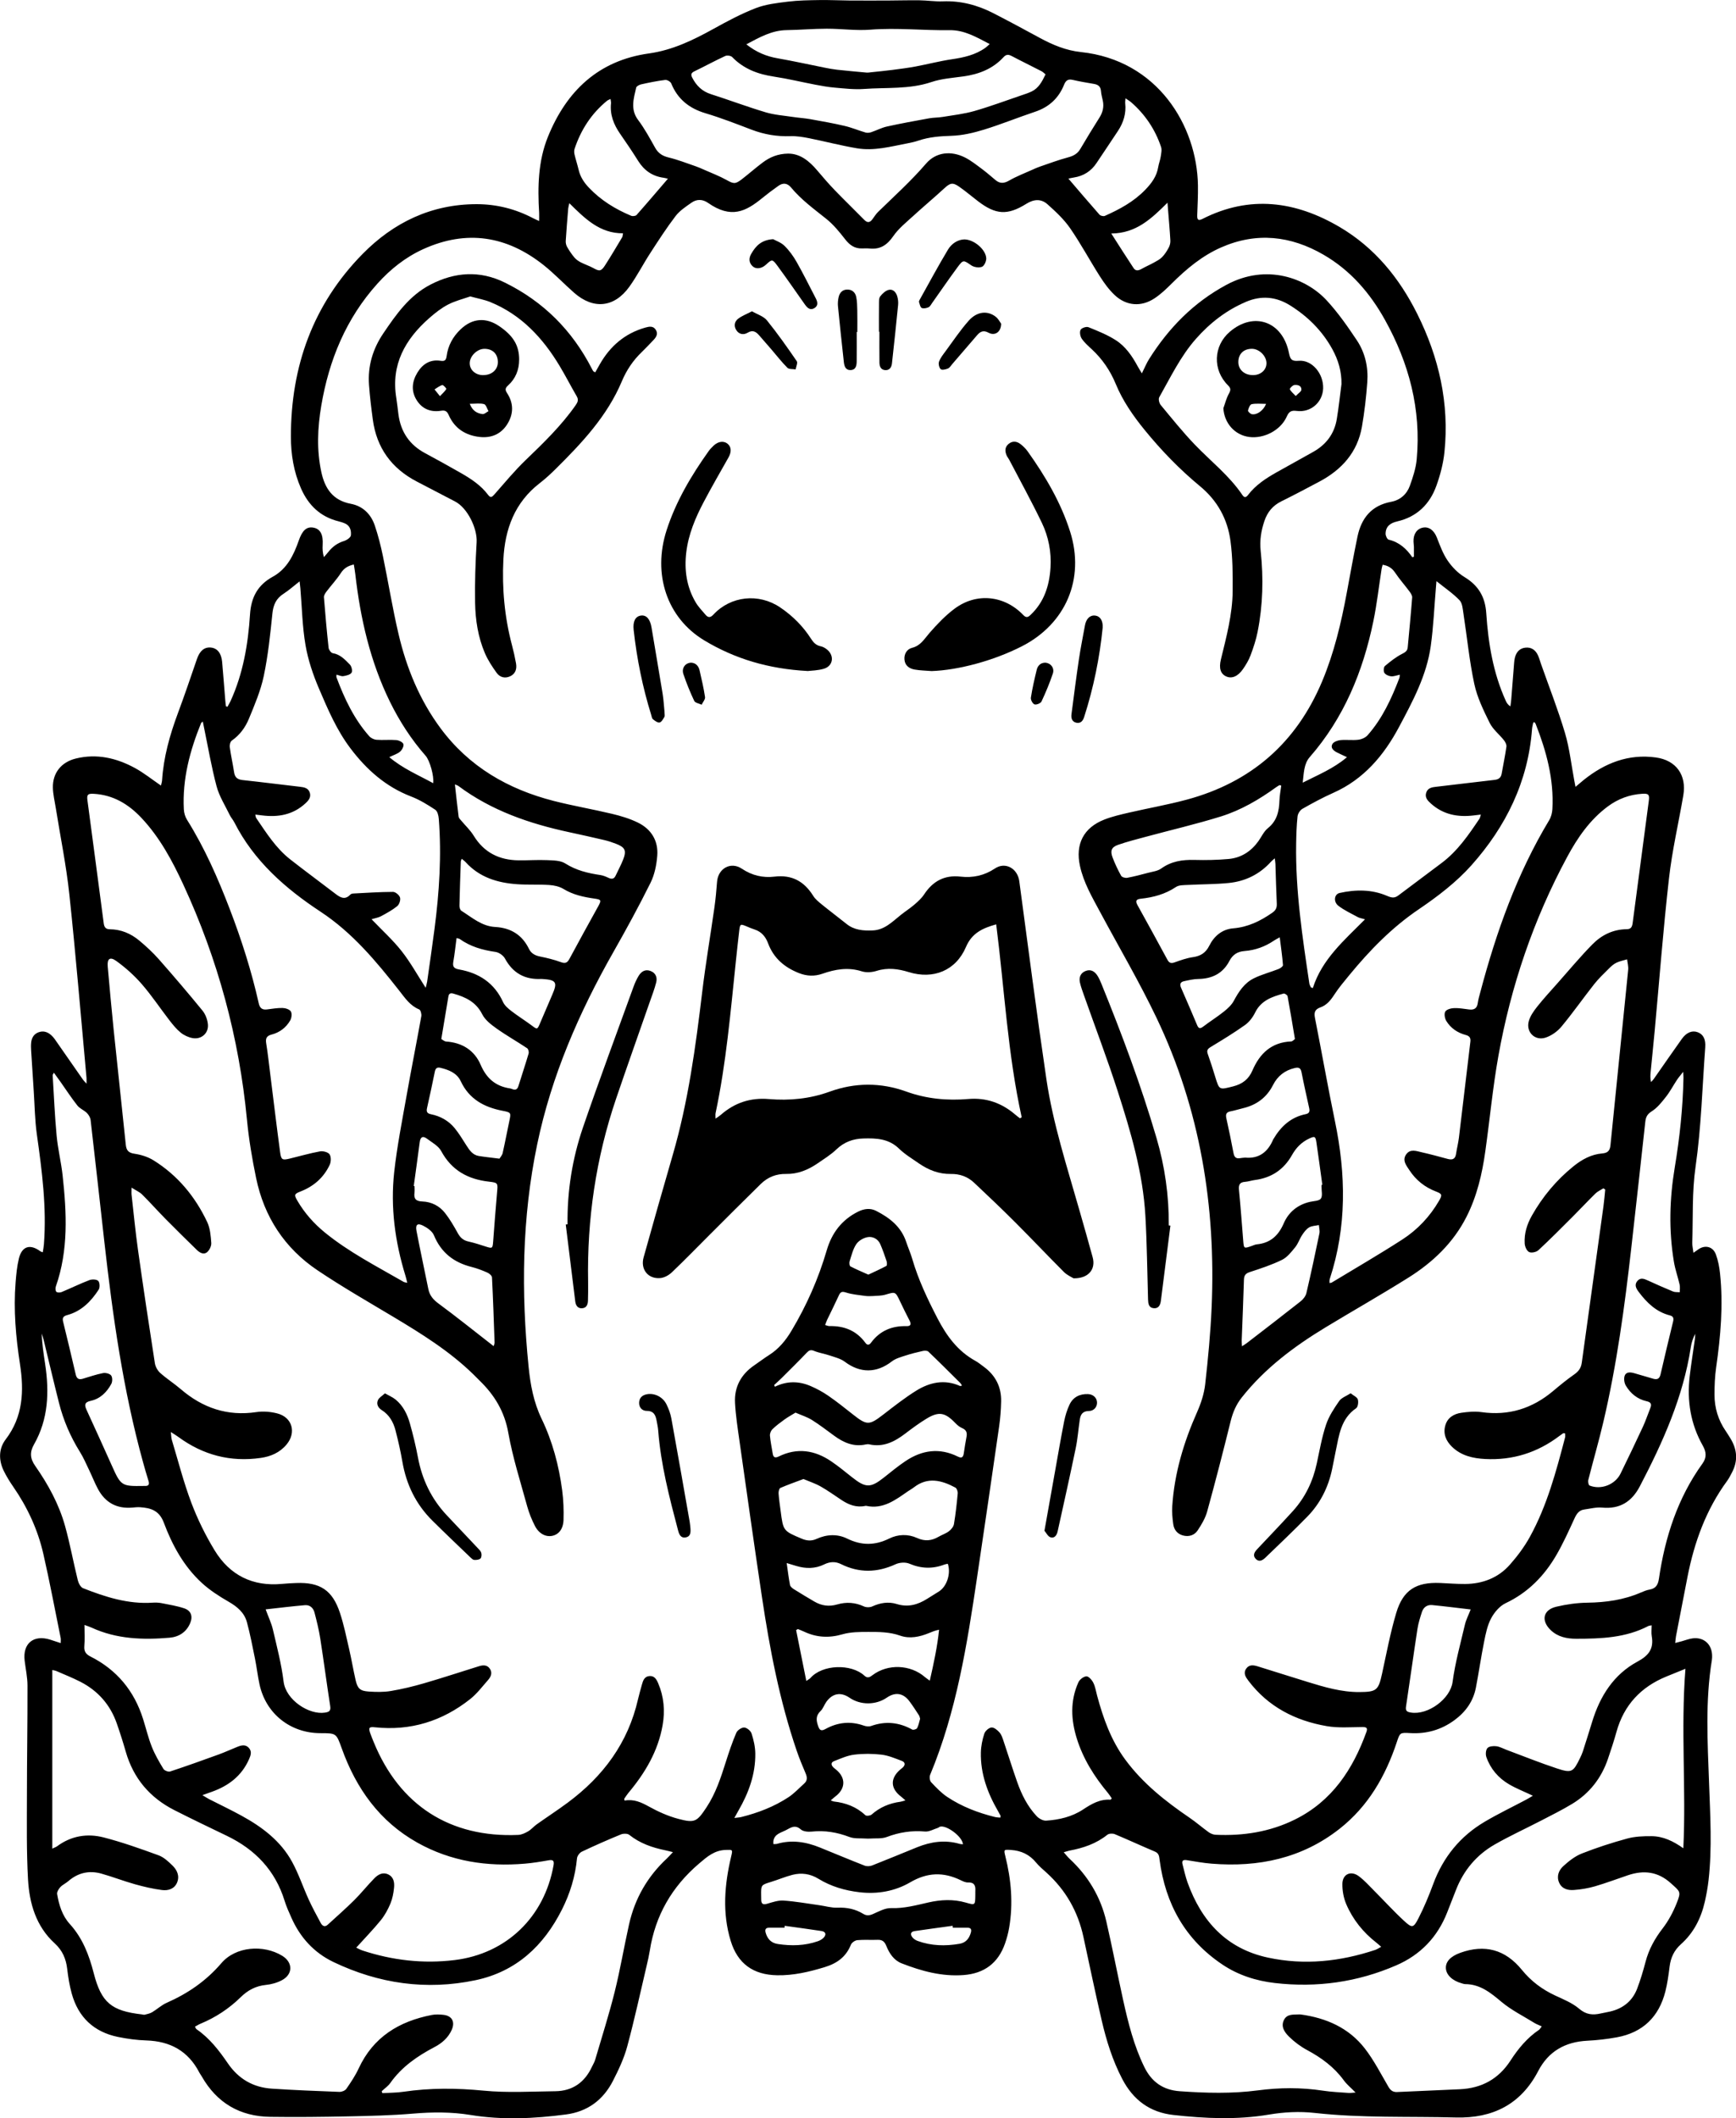 <?xml version="1.0" encoding="UTF-8"?>
<svg id="Layer_1" data-name="Layer 1" xmlns="http://www.w3.org/2000/svg" viewBox="0 0 737.63 900">
  <path d="M600.78,236.49c0-1.37.02-2.74,0-4.11-.02-.74-.16-1.48-.18-2.22-.12-3.21,1.43-5.5,4.03-5.99,2.58-.49,4.7,1.22,5.88,4.2,1.32,3.36,2.58,6.87,4.59,9.81,1.85,2.71,4.35,5.3,7.14,6.99,5.92,3.58,8.81,8.39,9.27,15.33.85,12.83,2.93,25.47,8.32,37.32.38.85.89,1.64,1.94,2.32.12-.95.27-1.89.35-2.84.42-5.27.82-10.55,1.25-15.82.06-.74.15-1.49.35-2.2.62-2.27,1.99-3.83,4.42-4.1,2.54-.28,4.29,1,5.33,3.23.55,1.19.88,2.49,1.32,3.73,3.43,9.75,7.22,19.39,10.17,29.28,1.94,6.53,2.67,13.42,3.94,20.14.14.75.29,1.51.53,2.76,1.47-1.23,2.51-2.14,3.58-3,8.96-7.15,18.97-11.09,30.59-9.48,8.62,1.19,13.11,7.51,11.64,16.12-2.01,11.73-4.74,23.37-6.08,35.17-2.45,21.6-4.09,43.29-6.09,64.95-.54,5.85-1.16,11.68-1.72,17.53-.13,1.3-.19,2.6.18,4.14.38-.42.81-.81,1.14-1.28,3.98-5.68,7.91-11.4,11.94-17.05,2-2.8,4.44-3.72,6.77-2.83,2.26.86,3.44,2.88,3.18,6.38-1.26,16.97-1.69,33.97-4.13,50.89-1.52,10.56-1.03,21.42-1.38,32.15-.04,1.28.29,2.58.5,4.28.83-.58,1.34-.92,1.83-1.28,2.94-2.22,6.42-1.49,7.7,1.98.96,2.6,1.49,5.42,1.77,8.19,1.39,13.34.25,26.58-1.66,39.8-.55,3.83-.7,7.74-.7,11.62,0,5.58,1.57,10.77,4.76,15.41.7,1.02,1.35,2.08,2,3.14,2.92,4.75,3.28,9.62.61,14.6-.62,1.16-1.2,2.37-1.98,3.43-8.95,12.19-13.95,26.01-16.84,40.69-1.66,8.44-3.29,16.88-4.91,25.33-.15.79-.19,1.59-.33,2.88,1.18-.31,1.99-.52,2.81-.74,1.59-.43,3.16-1.08,4.78-1.25,4.56-.48,7.85,2.47,8.07,7.04.03.74.03,1.5-.09,2.23-2.85,17.44-1.82,34.96-1.18,52.48.49,13.63,1.31,27.27-.21,40.89-.35,3.11-.9,6.22-1.6,9.28-1.6,7.01-4.73,13.24-10.17,18.08-2.88,2.57-4.33,5.71-4.8,9.49-.44,3.52-.92,7.07-1.78,10.5-2.73,10.84-9.59,17.53-20.65,19.55-4.14.76-8.35,1.24-12.55,1.45-9.38.47-16.49,4.49-20.85,12.88-7.39,14.21-19.38,20.14-34.99,19.73-19.99-.53-40.03.29-59.96-1.93-6.55-.73-13.03-.38-19.51.71-13.5,2.28-27.02,1.66-40.54.16-10.04-1.11-17.1-6.41-21.73-15.28-4.13-7.91-6.76-16.35-8.76-24.98-2.72-11.76-5.2-23.57-7.74-35.38-2.32-10.77-7.49-19.88-15.66-27.29-1.53-1.39-3.15-2.73-4.45-4.31-2.8-3.41-6.31-5.08-10.7-5.36-2.98-.19-3.1-.24-2.39,2.59,2.52,10.05,3.4,20.21,1.63,30.49-.39,2.27-1,4.53-1.76,6.7-2.9,8.3-8.83,12.7-17.57,13.37-9.22.7-17.88-1.67-26.33-4.97-3.33-1.3-5.25-4.23-6.54-7.45-.72-1.79-1.72-2.63-3.69-2.55-2.87.12-5.77-.12-8.62.14-.98.09-2.35,1.03-2.71,1.91-2.09,5.2-5.87,7.95-11.19,9.57-6.63,2.01-13.22,3.57-20.18,3.44-10.13-.19-16.75-4.9-19.72-14.61-3.64-11.91-2.64-23.87.18-35.78.73-3.1.7-2.96-2.35-2.86-4.78.16-7.87,2.88-11.29,5.8-11.51,9.83-18.55,22.01-20.91,36.94-.34,2.12-.81,4.22-1.31,6.31-2.71,11.5-5.21,23.06-8.29,34.47-1.37,5.05-3.67,9.93-6.07,14.62-4.14,8.08-10.79,13.05-19.94,14.25-13.5,1.77-27.03,2.43-40.53.22-8.16-1.33-16.24-1.28-24.45-.58-9.13.78-18.32.98-27.49,1.17-11.07.23-22.15.36-33.22.2-12.86-.18-22.65-5.9-29.07-17.16-.33-.57-.75-1.1-1.05-1.68-4.72-9.14-12.37-13.3-22.51-13.62-4.03-.13-8.09-.68-12.04-1.49-10.26-2.11-16.87-8.36-19.66-18.45-.94-3.41-1.51-6.95-1.92-10.47-.5-4.29-2.03-7.85-5.3-10.83-7.97-7.28-10.78-17.02-11.35-27.26-.66-11.78-.47-23.62-.46-35.43,0-15.62.28-31.24.24-46.85,0-3.53-.79-7.06-1.21-10.59-.88-7.31,3.8-11.15,10.86-8.92,1.39.44,2.77.9,4.46,1.46,0-.98.11-1.62-.02-2.22-2.42-11.91-4.65-23.86-7.36-35.7-2.37-10.33-6.78-19.84-12.83-28.58-1.46-2.1-2.81-4.3-3.94-6.59-2.25-4.58-2.28-9.43.77-13.45,7.41-9.72,7.83-20.56,6.09-31.91-1.78-11.55-2.81-23.15-1.87-34.85.27-3.37.59-6.78,1.38-10.05,1.29-5.31,4.77-6.37,9.17-3.09.18.14.44.18.99.39.18-1.2.41-2.29.49-3.39,1.2-15.7-.81-31.18-3-46.68-.85-6.03-.92-12.18-1.32-18.28-.39-5.77-.76-11.55-1.11-17.33-.07-1.15-.11-2.32.02-3.47.22-2.02,1.17-3.63,3.19-4.35,1.99-.7,3.75-.14,5.28,1.22.55.49,1.07,1.05,1.49,1.65,4.02,5.75,8.02,11.52,12.04,17.28.3.43.7.8,1.51,1.72,0-1.24.05-1.84,0-2.44-2.39-26.02-4.53-52.06-7.3-78.04-1.31-12.31-3.82-24.48-5.77-36.72-.45-2.85-1.16-5.7-1.22-8.56-.14-6.21,3.52-10.86,9.72-12.39,8.9-2.2,17.28-.25,25.12,4.01,3.8,2.07,7.23,4.84,11.08,7.47.16-.72.42-1.47.47-2.22.65-9.84,3.26-19.19,6.68-28.39,2.86-7.67,5.48-15.42,8.14-23.16,1.19-3.47,3.16-5.16,5.95-4.87,2.7.28,4.42,2.39,4.75,6.06.5,5.52.9,11.04,1.36,16.56.06.79.18,1.57.27,2.35.21.06.42.12.63.19.44-.8.93-1.57,1.31-2.39,5.34-11.69,7.47-24.17,8.28-36.82.47-7.32,3.27-12.53,9.7-16.06,6.04-3.32,8.87-9.2,11.02-15.36,1.44-4.13,3.21-5.99,6.13-5.5,3.01.5,4.3,2.93,4.02,7.4-.1,1.62-.02,3.24.52,5.14.6-.69,1.23-1.35,1.79-2.07,1.77-2.29,3.93-3.9,6.76-4.77,1.16-.36,2.81-1.47,2.92-2.39.21-1.9-.26-4.03-2.4-5.02-.89-.41-1.86-.71-2.82-.95-7.75-1.91-12.84-6.85-15.98-14-3.08-7.01-4.29-14.44-4.29-22.01,0-29.81,9.37-56.12,30.44-77.57,13.19-13.42,29.25-21.16,48.45-21.18,8.5,0,16.54,2.02,24.07,5.99.63.33,1.29.6,2.52,1.16,0-1.48.05-2.49,0-3.49-.65-10.98-.46-21.91,3.73-32.26,7.89-19.48,21.48-32.44,42.88-35.43,10.03-1.4,18.73-5.62,27.38-10.4,5.85-3.24,11.79-6.43,18-8.84,4.3-1.67,9.1-2.21,13.73-2.78,4.42-.55,8.9-.6,13.36-.67,4.12-.07,8.25.15,12.38.18,5.6.04,11.21.03,16.81.01,4.45-.02,8.91-.15,13.36-.09,3.3.04,6.61.57,9.9.44,7.66-.3,14.76,1.6,21.49,5.05,6.62,3.4,13.17,6.93,19.7,10.48,5.5,2.99,11.21,5.36,17.47,6.02,32.57,3.44,49.33,31.29,49.74,56.64.07,4.21-.16,8.43-.31,12.64-.06,1.74.25,2.62,2.22,1.62,20.12-10.23,39.59-7.58,58.36,3.48,14.82,8.74,25.31,21.63,32.91,36.87,9.24,18.52,13.7,38.08,11.55,58.82-.5,4.79-1.77,9.61-3.4,14.16-2.81,7.87-8.28,13.26-16.65,15.19-2.91.67-4.91,2.09-4.95,5.23-.01.87.68,2.38,1.3,2.53,4.47,1.03,7.56,3.84,10.09,7.51.23-.1.45-.21.68-.31ZM682.07,505.43c-.26-.18-.52-.35-.78-.53-1.14.73-2.44,1.28-3.39,2.21-3.24,3.17-6.33,6.51-9.54,9.72-4.84,4.84-9.67,9.71-14.69,14.37-.88.82-2.97,1.26-3.96.77-1-.49-1.79-2.32-1.87-3.61-.26-4.22.98-8.19,3.05-11.85,4.56-8.07,10.42-15.09,17.63-20.93,3.58-2.9,7.59-5.12,12.28-5.5,2.4-.19,3.26-1.23,3.49-3.52,2.48-24.85,5.05-49.68,7.53-74.53.14-1.44-.29-2.94-.46-4.42-1.54.47-3.16.77-4.59,1.46-1.16.56-2.19,1.5-3.11,2.43-2.16,2.16-4.41,4.27-6.29,6.66-4.71,5.97-9.07,12.22-13.93,18.06-1.7,2.04-4.24,3.84-6.75,4.66-4.45,1.44-8.28-2.26-7.16-6.8.56-2.27,2.09-4.42,3.58-6.31,2.71-3.43,5.69-6.65,8.59-9.92,4.93-5.56,9.69-11.29,14.89-16.58,3.9-3.98,8.82-6.42,14.61-6.46,1.86-.01,2.31-1.07,2.52-2.67,2.26-17.29,4.57-34.58,6.86-51.87.35-2.62-.1-3.17-2.72-3.01-5.43.33-10.34,2.15-14.7,5.39-7.62,5.65-12.87,13.29-17.28,21.48-14.32,26.58-23.9,54.86-29.21,84.52-2.4,13.41-3.66,27.03-5.56,40.54-1.35,9.62-3.54,19.02-7.97,27.77-5.62,11.12-14.34,19.39-24.69,25.89-11.55,7.25-23.42,13.98-35.09,21.05-13.44,8.14-25.91,17.45-35.76,29.91-2.36,2.99-3.76,6.28-4.68,9.98-3.17,12.84-6.47,25.65-9.98,38.39-.79,2.87-2.41,5.61-4.08,8.11-1.36,2.03-3.7,2.78-6.19,2.12-2.41-.64-3.82-2.42-4.15-4.77-.36-2.52-.59-5.11-.43-7.64.91-14.04,4.89-27.26,10.58-40.07,1.65-3.72,2.97-7.79,3.42-11.81,1.22-10.84,2.26-21.72,2.73-32.61,1.86-42.83-4.83-84.16-23.41-123.04-7.3-15.28-15.91-29.93-23.92-44.86-3.4-6.34-7.07-12.56-8.62-19.7-2.01-9.27,1.55-16.22,10.34-19.67,3.36-1.32,6.95-2.14,10.48-2.96,8.13-1.88,16.38-3.32,24.43-5.48,27.44-7.35,46.74-24.16,57.72-50.44,5.04-12.05,8.02-24.67,10.4-37.45,1.48-7.96,2.9-15.94,4.55-23.87,1.64-7.88,5.95-13.28,14.33-14.83,3.83-.71,6.64-3.21,7.94-6.83,1.3-3.63,2.55-7.41,2.9-11.21,1.96-21.2-3.26-40.87-13.51-59.29-6.33-11.38-14.67-21.04-26.07-27.64-13.94-8.08-28.47-9.71-43.49-3.12-8.07,3.54-14.72,9.09-20.92,15.25-2.33,2.32-4.75,4.65-7.48,6.44-5.65,3.7-11.95,3.19-16.87-1.44-2.43-2.29-4.46-5.1-6.27-7.94-4.31-6.76-8.1-13.87-12.65-20.45-2.63-3.81-6.15-7.08-9.63-10.19-2.65-2.37-5.75-2.21-8.93-.22-8.07,5.05-13.05,4.7-20.62-1.1-2.69-2.06-5.27-4.27-8.05-6.2-2.72-1.88-3.8-1.5-6.26.77-4.36,4.02-8.93,7.82-13.3,11.83-2.91,2.67-6.11,5.22-8.32,8.42-2.58,3.75-5.5,5.77-10.05,5.31-1.07-.11-2.15-.08-3.22-.04-3.2.11-5.32-1.44-7.25-3.93-2.41-3.11-4.98-6.25-8.03-8.68-5.24-4.18-10.64-8.12-14.96-13.33-1.52-1.83-3.38-2.03-5.28-.69-2.36,1.66-4.68,3.4-6.92,5.23-6.99,5.72-13.22,8.91-23.06,2.03-2.26-1.58-4.77-1.65-6.99-.08-2.41,1.7-5.02,3.4-6.77,5.69-3.85,5.04-7.3,10.4-10.76,15.74-3.06,4.71-5.62,9.76-8.9,14.31-6.39,8.87-15.26,9.74-23.44,2.56-4.4-3.87-8.45-8.18-13.03-11.81-15.63-12.4-32.69-15.1-51.1-6.74-7.56,3.44-13.95,8.53-19.48,14.68-13.3,14.79-20.54,32.4-23.83,51.79-1.6,9.43-2.02,18.91.04,28.36,1.51,6.91,4.9,11.93,12.46,13.36,5.1.96,8.57,4.35,10.22,9.2,1.43,4.21,2.53,8.56,3.44,12.92,2.3,11.09,4.09,22.29,6.68,33.31,3.37,14.36,8.91,27.87,17.75,39.84,12.15,16.45,28.77,26.03,48.25,31.01,8.16,2.08,16.5,3.5,24.69,5.46,3.75.9,7.54,2.03,10.99,3.72,5.7,2.79,8.73,7.74,8.23,14.09-.31,3.88-1.12,7.99-2.83,11.44-4.96,9.99-10.31,19.79-15.82,29.49-14.63,25.75-26.32,52.63-32.38,81.76-6.5,31.24-6.81,62.7-3.65,94.32.77,7.69,2.12,15.12,5.54,22.22,4.62,9.59,7.35,19.85,8.74,30.4.55,4.16.7,8.41.57,12.6-.13,3.88-2.07,6.18-4.79,6.73-2.78.57-5.69-.92-7.39-4.27-1.34-2.64-2.48-5.44-3.26-8.29-2.84-10.36-6.15-20.66-8.02-31.21-1.6-9.02-5.83-15.99-12.13-22.12-.89-.87-1.75-1.76-2.63-2.63-10.14-9.92-22.07-17.32-34.15-24.56-10.78-6.45-21.69-12.71-32.11-19.71-14-9.39-22.73-22.72-26.14-39.25-1.69-8.16-3.09-16.43-3.88-24.73-3.33-34.84-12.34-68.11-27.01-99.85-4.73-10.23-10.04-20.14-17.86-28.45-5.52-5.86-12.05-9.77-20.3-10.21-2.52-.13-2.94.38-2.6,2.88,2.3,17.37,4.63,34.74,6.9,52.12.22,1.68.84,2.55,2.62,2.56,4.75.04,8.92,1.82,12.49,4.8,2.91,2.43,5.73,5.02,8.24,7.86,6.34,7.19,12.56,14.48,18.62,21.9,1.27,1.55,2.1,3.8,2.3,5.81.37,3.77-2.77,6.54-6.49,5.87-1.78-.32-3.66-1.18-5.06-2.32-1.84-1.49-3.37-3.4-4.83-5.29-3.94-5.1-7.52-10.51-11.74-15.36-3.16-3.64-6.85-6.93-10.75-9.76-2.78-2.02-4.01-.99-3.69,2.44.8,8.81,1.57,17.63,2.48,26.43,1.69,16.37,3.5,32.72,5.18,49.09.25,2.44,1.08,3.52,3.71,3.9,2.79.41,5.72,1.33,8.1,2.81,10.23,6.38,17.67,15.37,22.78,26.19,1.26,2.66,1.53,5.9,1.74,8.91.09,1.3-.78,3.1-1.81,3.94-1.49,1.21-3.17.15-4.41-1.06-4.37-4.27-8.74-8.55-13.03-12.9-3.42-3.47-6.66-7.12-10.11-10.55-1.1-1.09-2.63-1.74-4.51-2.94,0,1.54-.08,2.33.01,3.1.89,7.89,1.65,15.79,2.76,23.65,2.25,15.96,4.65,31.9,7.13,47.83.23,1.48,1.14,3.15,2.26,4.15,2.76,2.47,5.93,4.48,8.75,6.9,9.3,7.98,19.81,11.58,32.13,9.74,2.86-.43,6-.17,8.82.55,6.42,1.62,8.25,8.11,4.01,13.21-2.86,3.44-6.7,5.1-10.97,5.71-12.91,1.86-24.6-1.24-35.09-8.96-.81-.6-1.68-1.11-3.12-2.04.18,1.58.16,2.47.4,3.28,2.7,8.94,5.01,18.03,8.3,26.75,2.64,6.99,6,13.82,9.88,20.21,6.44,10.6,16.18,15.48,28.72,14.28,1.97-.19,3.96-.29,5.94-.37,10.16-.4,15.45,3.05,18.63,12.74,1.65,5.01,2.71,10.22,3.9,15.37,1,4.35,1.74,8.76,2.73,13.11.83,3.62,1.87,4.64,5.55,4.89,3.11.21,6.32.29,9.38-.22,4.8-.8,9.56-1.95,14.23-3.31,7.78-2.26,15.47-4.81,23.21-7.21,1.74-.54,3.51-.69,4.69,1.07,1.17,1.75.42,3.41-.76,4.76-2.45,2.79-4.73,5.83-7.6,8.11-11.85,9.39-25.35,13.61-40.51,11.99-2.46-.26-2.8.17-1.94,2.6.44,1.25.95,2.47,1.45,3.7,10.97,26.86,32.46,40.69,61.4,39.43,1.44-.06,2.95-.78,4.23-1.53,1.33-.78,2.35-2.05,3.62-2.95,4.38-3.11,8.89-6.04,13.2-9.24,15.05-11.17,25.65-25.4,29.86-43.96.48-2.09,1.1-4.16,1.66-6.23.47-1.74,1.11-3.45,3.22-3.59,2.11-.14,2.98,1.42,3.69,3.09,2.44,5.73,2.94,11.68,1.88,17.76-1.93,11.09-7.48,20.38-14.6,28.87-.64.77-1.16,1.64-1.73,2.46l.16.74c3.93-.74,7.08.73,10.34,2.53,3.92,2.17,8.14,4.07,12.46,5.22,7.03,1.88,7.95,1.25,12-4.87,3.93-5.94,6.1-12.62,8.23-19.33,1.32-4.17,2.72-8.34,4.44-12.35.47-1.09,2.23-2.29,3.35-2.25,1.12.05,2.77,1.4,3.13,2.52.88,2.71,1.55,5.62,1.59,8.46.13,8.84-2.83,16.87-7.22,24.43-.47.82-.92,1.65-1.68,3.02,1.42-.18,2.22-.21,2.97-.4,7.11-1.78,13.9-4.38,20.03-8.41,2.44-1.61,4.48-3.84,6.68-5.81,1.39-1.24,1.32-2.64.63-4.27-1.36-3.19-2.7-6.4-3.82-9.69-7.28-21.29-11.47-43.3-14.79-65.48-3.31-22.16-6.43-44.34-9.58-66.53-.74-5.23-1.55-10.48-1.83-15.74-.37-6.79,2.56-12.16,8.2-16.01,2.12-1.45,4.16-3.01,6.32-4.38,4.08-2.6,6.99-6.14,9.46-10.28,6.45-10.78,11.47-22.16,14.99-34.21,2.15-7.35,6.38-12.95,13.33-16.41,2.55-1.27,5.16-1.6,7.63-.34,5.71,2.91,10.63,6.7,12.78,13.15.81,2.43,1.86,4.79,2.58,7.24,2.58,8.86,6.51,17.13,10.74,25.3,3.85,7.42,8.57,13.9,16.06,18.03,1.29.71,2.45,1.68,3.65,2.56,4.96,3.64,7.46,8.58,7.33,14.7-.07,3.54-.35,7.1-.85,10.61-3.08,21.44-6.22,42.87-9.4,64.3-4.23,28.49-8.75,56.91-19.92,83.75-.36.86-.18,2.48.42,3.12,2.13,2.27,4.33,4.59,6.89,6.29,6.18,4.11,13.06,6.73,20.25,8.51.73.18,1.51.17,2.26.26.06-.52.15-.72.09-.83-.34-.66-.7-1.31-1.07-1.95-4.46-7.71-7.48-15.88-7.28-24.92.06-2.68.62-5.43,1.46-7.99.37-1.14,1.95-2.53,3.06-2.61,1.11-.08,2.57,1.14,3.44,2.16.87,1.03,1.29,2.48,1.74,3.81,1.93,5.72,3.71,11.49,5.72,17.18,1.88,5.33,4.39,10.39,8.31,14.54.96,1.02,2.68,1.97,3.98,1.89,5.57-.36,11.03-1.64,15.74-4.76,3.59-2.38,7.15-4.44,11.63-4.14.1,0,.21-.22.53-.57-.5-.72-1-1.53-1.6-2.26-5.77-6.92-10.52-14.43-13.23-23.09-2.53-8.06-2.89-16.12.66-23.98.53-1.18,2.22-2.48,3.41-2.51.98-.03,2.35,1.56,2.93,2.74.83,1.67,1.11,3.62,1.61,5.46,2.59,9.63,5.91,18.94,11.89,27.09,7.46,10.16,17.15,17.81,27.45,24.83,2.78,1.89,5.32,4.14,8.06,6.1.82.59,1.93,1.04,2.92,1.09,11.75.54,23.09-1.21,33.73-6.48,15.76-7.81,24.62-21.28,30.39-37.26.64-1.78-.16-2.04-1.82-2.03-5.02.03-10.15.46-15.04-.39-13.37-2.31-24.9-8.2-33.29-19.28-1.18-1.56-2.3-3.22-.93-5.17,1.29-1.84,3.18-1.48,4.97-.92,7.03,2.17,14.03,4.42,21.07,6.58,7.2,2.22,14.42,4.36,22.06,4.31,7.3-.04,8.07-.77,9.61-7.82,1.89-8.64,3.51-17.37,6.03-25.82,2.91-9.74,8.47-13.13,18.61-12.71,3.55.15,7.1.46,10.65.43,7.46-.06,14.06-2.58,19.02-8.2,3.2-3.63,6.18-7.6,8.5-11.83,7.28-13.22,11.15-27.72,14.95-42.21.15-.56.02-1.18.02-1.75-.52-.04-.73-.12-.83-.05-.55.36-1.08.75-1.6,1.15-9.33,7.06-19.84,10.4-31.53,9.79-5.21-.27-10.18-1.38-14.11-5.2-2.55-2.48-3.81-5.48-2.86-8.99.9-3.34,3.6-4.96,6.76-5.44,2.83-.42,5.81-.68,8.62-.29,11.55,1.63,21.57-1.51,30.42-8.94,2.91-2.44,5.85-4.88,8.96-7.04,1.85-1.28,2.93-2.72,3.24-4.95,3.05-22.19,6.16-44.38,9.23-66.57.32-2.34.5-4.7.74-7.05ZM285.92,786.95c-1.51-.37-2.34-.61-3.2-.78-5.56-1.14-10.81-2.94-15.35-6.57-.77-.62-2.54-.59-3.57-.17-5.57,2.29-11.1,4.72-16.54,7.3-.96.45-1.99,1.81-2.09,2.83-.73,7.69-2.94,14.92-6.39,21.77-7.77,15.43-19.47,26.38-36.69,30.02-20.91,4.41-41.13,1.5-60.38-7.7-8.28-3.96-14.18-10.44-17.9-18.85-1.04-2.34-2.12-4.69-2.87-7.13-4-12.99-12.53-21.88-24.61-27.68-7.45-3.58-14.9-7.16-22.27-10.9-10.41-5.29-17.37-13.5-20.62-24.8-1.16-4.05-2.44-8.07-3.83-12.05-2.78-7.93-7.98-13.84-15.44-17.67-3.3-1.69-6.77-3.07-10.18-4.55-.57-.25-1.22-.31-1.77-.45v75.88c1.06-.51,1.61-.68,2.04-1,6-4.45,12.84-5.55,19.81-3.75,7.89,2.04,15.62,4.79,23.29,7.59,2.22.81,4.17,2.64,5.92,4.34,1.97,1.92,3.12,4.44,1.97,7.22-1.15,2.79-3.85,3.53-6.43,3.2-3.9-.5-7.77-1.42-11.56-2.48-4.77-1.34-9.4-3.15-14.17-4.49-5.21-1.47-9.97-.38-14.11,3.23-1.05.92-2.43,1.5-3.36,2.51-.71.77-1.49,2.06-1.34,2.97.78,4.61,2.17,9.16,5.34,12.65,5.48,6.03,8.21,13.18,10.2,20.91,3.23,12.57,7.57,16.07,20.44,17.54.41.05.85.22,1.22.13,1.07-.28,2.22-.49,3.16-1.05,2.12-1.26,3.98-3.04,6.21-4.02,8.97-3.95,16.72-9.26,23.22-16.84,6.08-7.1,17.81-8.01,25.83-3.13,4.59,2.79,4.64,7.86-.11,10.38-2.06,1.1-4.5,1.78-6.83,2.01-4.28.43-7.66,2.24-10.67,5.19-4.95,4.85-10.65,8.62-17.07,11.28-.8.33-1.53.81-2.39,1.27.33.54.42.91.66,1.07,5.57,3.81,9.6,9.07,13.34,14.53,4.53,6.61,10.76,10.21,18.65,10.73,9.56.63,19.14,1.01,28.72,1.37.99.04,2.42-.52,2.95-1.28,1.93-2.78,3.84-5.63,5.25-8.68,6.19-13.36,17.18-20.03,31.09-22.72,1.59-.31,3.3-.23,4.93-.05,3.67.4,5.03,3.01,3.5,6.42-1.5,3.33-4.13,5.61-7.24,7.24-7.33,3.85-14,8.43-18.86,15.32-.95,1.34-2.42,2.32-3.64,3.47.09.27.18.54.28.81,2.99-.18,6.02-.14,8.97-.58,11.35-1.68,22.63-1.58,34.09-.47,10.06.97,20.29.36,30.44.24,7.33-.09,12.49-3.76,15.56-10.39.45-.97,1.05-1.9,1.35-2.92,2.81-9.58,5.86-19.11,8.28-28.79,2.38-9.54,4-19.26,6.15-28.86,2.46-10.95,7.84-20.29,16.08-27.95.71-.66,1.34-1.4,2.51-2.63ZM655.07,860.97c-1.24-.57-2.18-.89-3.01-1.4-4.76-2.95-9.88-5.48-14.12-9.04-4.61-3.87-9.03-7.47-15.38-7.51-.48,0-.97-.2-1.45-.33-3.99-1.09-6.6-3.57-6.75-6.4-.14-2.81,1.98-5.08,6.14-6.58,10.36-3.72,19.08-1.43,26.15,7.26,3.91,4.81,8.62,8.33,14.2,10.92,3.51,1.63,7.27,3.15,10.15,5.61,2.95,2.52,5.76,2.76,9.11,2,1.37-.31,2.76-.52,4.13-.85,5.45-1.3,9.4-4.48,11.4-9.72,1.41-3.7,2.54-7.51,3.55-11.34,1.38-5.3,3.91-9.88,7.26-14.22,2.48-3.21,4.46-6.94,5.97-10.72,2-5.01,1.5-4.89-2.43-8.46-5.48-4.98-11.5-5.69-18.2-3.45-4.7,1.57-9.34,3.35-14.1,4.73-2.9.84-5.96,1.35-8.97,1.56-2.51.18-5.06-.44-6.24-3.12-1.2-2.72-.15-5.27,1.76-7.01,2.33-2.13,4.98-4.23,7.88-5.37,6.29-2.48,12.76-4.58,19.29-6.36,3.29-.9,6.86-1.03,10.3-1.01,4.94.03,9.26,2.1,13.54,5.14,1.23-25.24-1.14-50.4.9-76.26-3.21,1.3-5.7,2.3-8.18,3.32-10.77,4.43-17.95,12.09-21.11,23.42-1.09,3.9-2.35,7.76-3.66,11.59-2.78,8.12-7.79,14.57-15.12,19.03-4.3,2.61-8.83,4.85-13.3,7.17-6.53,3.38-13.23,6.45-19.61,10.09-7.78,4.44-13.31,11.03-16.56,19.45-1.22,3.16-2.47,6.31-3.71,9.47-4.11,10.45-11.3,17.98-21.58,22.44-16.52,7.18-33.79,9.59-51.65,7.53-7.97-.92-15.55-3.34-22.26-7.84-15.83-10.61-24.22-25.77-26.69-44.43-.2-1.51-.23-2.83-2-3.57-5.71-2.4-11.32-5.02-17.04-7.4-.89-.37-2.45-.31-3.15.24-4.74,3.8-10.23,5.65-16.07,6.74-.68.13-1.34.38-2.48.71,1.05,1.17,1.73,2.06,2.54,2.81,7.84,7.31,13.15,16.16,15.56,26.58,2.57,11.11,4.7,22.32,7.16,33.46,2.14,9.69,4.56,19.31,8.94,28.31,3.09,6.37,7.96,9.86,15.1,10.37,11.07.78,22.15,1.09,33.17-.36,9.25-1.22,18.44-1.29,27.67.12,3.59.55,7.24.69,10.86.96.77.06,1.55-.08,3.01-.17-2-2.03-3.74-3.43-5.01-5.18-4.1-5.62-9.46-9.57-15.53-12.83-2.8-1.5-5.45-3.48-7.72-5.71-1.82-1.79-3.62-4.2-2.19-7.09,1.36-2.74,4.15-2.22,6.58-2.38.16-.01.33,0,.5.02,10.88,1.48,20.49,5.67,27.31,14.48,3.91,5.05,6.85,10.86,10.1,16.4.88,1.49,1.95,2.15,3.59,2.08,8.92-.39,17.83-.77,26.75-1.19,9.22-.44,16.39-4.35,21.48-12.23,3.23-5,7.04-9.61,12.08-13.01.37-.25.58-.72,1.14-1.44ZM651.32,762.98c-3.75-1.78-7.07-3.07-10.11-4.85-4.55-2.66-7.9-6.56-9.65-11.57-.4-1.14-.26-3.04.46-3.83.71-.78,2.51-.93,3.77-.78,1.43.17,2.8.96,4.19,1.48,7.2,2.68,14.32,5.57,21.61,7.97,6.25,2.06,6.87,1.57,9.8-4.49.43-.89.86-1.8,1.16-2.74,1.34-4.17,2.66-8.35,3.94-12.54,3.33-10.92,9.13-20.18,19.34-25.67,4.76-2.56,6.92-5.47,6-10.75-.25-1.45-.04-2.99-.04-4.64-.76.16-1.11.15-1.38.29-9.66,5.06-20.16,5.42-30.7,5.42-3.96,0-7.76-.77-10.78-3.64-4.24-4.03-3.3-8.62,2.32-9.96,4.31-1.02,8.8-1.66,13.22-1.72,7.88-.11,15.47-1.17,22.73-4.32,1.21-.52,2.47-1.04,3.76-1.26,2.65-.47,3.55-2.07,3.92-4.6,2.59-17.65,7.95-34.3,18.51-48.94,1.87-2.59,1.62-4.97.14-7.59-5.2-9.18-6.78-19.09-5.58-29.47.61-5.25,1.47-10.48,2.2-15.72.11-.78.12-1.58.17-2.37-1,1.92-1.61,3.81-1.9,5.76-3.24,21.14-11.85,40.3-21.64,59.04-3.45,6.6-8.51,9.77-16.07,9.06-2.47-.23-5.04.47-7.56.81-2.22.3-3.24,1.83-4.14,3.78-2.41,5.25-4.79,10.55-7.68,15.54-5.16,8.9-12.08,15.99-21.61,20.5-2.53,1.2-4.79,3.89-6.15,6.45-1.59,2.99-2.29,6.53-2.97,9.92-1.31,6.48-2.23,13.04-3.49,19.53-1.13,5.78-4.34,10.27-9.06,13.75-5.63,4.15-11.9,5.94-18.87,5.53-4.36-.26-4.34-.18-5.7,3.92-4.79,14.42-12.16,27.19-24.26,36.72-16,12.6-34.49,16.44-54.39,14.84-3.54-.28-7.05-.93-10.55-1.49-1.61-.26-2.23.24-1.8,1.84.68,2.55,1.22,5.16,2.11,7.64,5.94,16.49,16.56,28.16,34.24,31.94,15.41,3.3,30.59,1.67,45.47-3.27.79-.26,1.51-.77,2.57-1.33-.88-.76-1.4-1.26-1.96-1.7-5.67-4.39-10.07-9.86-12.88-16.41-1.13-2.64-1.69-5.74-1.65-8.62.05-4.16,3.6-5.78,6.95-3.3,2.37,1.75,4.37,4.01,6.46,6.11,4.25,4.26,8.3,8.73,12.72,12.81,3.51,3.25,4.05,3.19,6.23-1.07,2.4-4.69,4.43-9.6,6.26-14.55,4.21-11.39,11.45-20.26,21.85-26.41,5.75-3.4,11.81-6.3,17.72-9.44.83-.44,1.63-.95,2.76-1.62ZM151.39,827.54c.74.34,1.65.88,2.62,1.2,12.75,4.19,25.82,5.7,39.15,4.07,22.02-2.7,38.13-18.25,42.04-40.25.37-2.06-.26-2.47-2.19-2.13-3.33.59-6.69,1.14-10.06,1.42-16.02,1.35-31.36-.96-45.55-8.9-16.1-9.01-26.07-23.02-32.19-40.08-2.32-6.45-2.29-6.46-9.08-6.47-12.75-.01-23.16-8.29-25.85-20.68-.79-3.63-1.2-7.34-1.94-10.99-1.05-5.18-2.05-10.38-3.42-15.47-1.11-4.13-4.19-6.65-7.88-8.77-3.97-2.29-7.93-4.84-11.29-7.93-7.65-7.02-12.56-16.03-16.14-25.59-1.93-5.17-5.51-6.27-10.07-6.57-1.07-.07-2.15.04-3.22.14-6.66.61-11.59-2.05-14.72-7.92-1.36-2.55-2.41-5.26-3.66-7.86-1.29-2.68-2.46-5.44-4.03-7.95-4.01-6.45-6.97-13.34-8.83-20.68-2.27-8.98-4.38-17.99-6.57-26.99-.21-.85-.52-1.68-.78-2.52.14,4.41.8,8.64,1.44,12.88,1.81,11.87,1.4,23.48-4.72,34.22-1.9,3.33-1.65,6.03.51,9.12,5.52,7.9,10.14,16.35,12.72,25.67,2.09,7.56,3.5,15.3,5.38,22.92.31,1.27,1.2,2.97,2.25,3.38,9.5,3.74,19.16,6.85,29.6,6.14,1.23-.08,2.5-.03,3.71.2,3.23.64,6.52,1.17,9.63,2.2,2.92.97,3.75,3.36,2.59,6.21-1.61,3.94-4.87,5.96-8.84,6.29-11.29.96-22.48.59-33.05-4.28-.86-.4-1.77-.67-3.05-1.15,0,3.28.18,6.15-.06,8.98-.19,2.26.64,3.45,2.61,4.44,11.22,5.65,18.59,14.61,22.35,26.56,1.24,3.94,2.2,8,3.72,11.83,1.3,3.27,3.1,6.36,4.93,9.37.43.71,2.08,1.34,2.86,1.08,6.9-2.28,13.74-4.73,20.57-7.21,2.72-.99,5.35-2.21,8.03-3.28,1.67-.67,3.39-1.11,4.82.46,1.42,1.56.79,3.23.07,4.86-3.11,7.05-8.69,11.27-15.76,13.79-1.12.4-2.23.8-4.04,1.44,1.41.84,2.13,1.32,2.89,1.71,4.56,2.33,9.2,4.53,13.69,6.99,8.75,4.79,16.65,10.7,21.52,19.62,2.8,5.12,4.66,10.75,7.09,16.08,1.54,3.37,3.32,6.63,5.08,9.9.66,1.21,1.69,1.94,3.01.73,3.77-3.45,7.62-6.83,11.25-10.43,2.98-2.96,5.6-6.29,8.55-9.29,1.53-1.55,3.5-2.74,5.82-1.66,2.42,1.12,2.76,3.47,2.53,5.72-.23,2.27-.67,4.61-1.54,6.7-1.05,2.49-2.38,4.97-4.08,7.06-3.21,3.94-6.76,7.59-10.45,11.67ZM651.94,306.82c-.25.15-.47.21-.49.32-.19.88-.43,1.77-.49,2.66-1.67,22.35-11.13,41.45-25.74,57.84-6.41,7.19-14.36,13.26-22.38,18.7-11.47,7.77-20.87,17.46-29.56,28.03-2.2,2.68-4.45,5.35-6.33,8.24-1.54,2.38-3.23,4.47-5.9,5.41-2.39.84-2.78,2.19-2.31,4.53,2.89,14.59,5.46,29.25,8.48,43.82,4.69,22.58,5.07,44.95-2.22,67.11-.16.48-.07,1.04-.1,1.66.47-.09.74-.07.94-.19,10.03-6.07,20.19-11.96,30.04-18.32,6.44-4.16,11.67-9.72,15.56-16.42,1.46-2.52,1.31-2.96-1.31-3.96-4.7-1.8-8.48-4.79-11.23-8.99-1.34-2.04-3.2-4.22-1.42-6.77,1.73-2.48,4.36-1.41,6.63-.9,3.71.83,7.37,1.85,11.05,2.83,1.96.52,3.2.07,3.52-2.15.33-2.29.93-4.54,1.21-6.83,1.65-13.62,3.23-27.25,4.88-40.87.2-1.67-.46-2.42-1.99-2.82-3.49-.93-6.37-2.89-8.24-5.95-.66-1.08-1-3.07-.43-4,.57-.94,2.44-1.42,3.77-1.47,2.12-.08,4.27.34,6.41.59,2.07.24,3.3-.48,3.61-2.69.23-1.63.7-3.23,1.13-4.83,6.78-25.5,15.54-50.21,29.24-72.94.81-1.35,1.25-3.09,1.34-4.68.7-12.66-2.54-24.57-7.11-36.21-.11-.28-.37-.49-.55-.73ZM173.05,545.06c-.33-1.32-.51-2.18-.77-3.01-4.44-14.39-6.43-29.13-4.78-44.1,1.21-10.91,3.36-21.72,5.28-32.54,1.99-11.24,4.23-22.43,6.24-33.66.16-.9-.29-2.6-.9-2.85-3.9-1.61-5.99-4.81-8.48-7.98-9.8-12.48-19.91-24.64-33.45-33.56-14.97-9.86-28.3-21.55-36.62-37.95-.56-1.1-1.44-2.04-1.97-3.15-1.94-4.01-4.42-7.89-5.56-12.12-2.19-8.2-3.61-16.61-5.34-24.94-.17-.8-.32-1.6-.52-2.61-.5.4-.68.48-.73.61-4.77,11.76-8,23.83-7.34,36.66.08,1.51.54,3.16,1.34,4.43,7.5,11.97,13.14,24.83,18.18,37.98,5.01,13.06,9.25,26.37,12.31,40.04.45,2.01,1.46,2.83,3.46,2.59,2.22-.26,4.44-.68,6.65-.62,1.24.03,2.99.58,3.54,1.49.55.91.31,2.79-.3,3.83-1.76,3.03-4.49,5.11-7.91,5.98-2.21.57-2.6,1.72-2.26,3.8.69,4.24,1.14,8.52,1.68,12.79,1.4,11.15,2.73,22.31,4.23,33.45.43,3.22.95,3.41,4.16,2.63,4.26-1.02,8.47-2.26,12.77-3.04,1.31-.24,3.47.33,4.09,1.28.7,1.08.62,3.24,0,4.52-2.55,5.37-6.79,9.07-12.35,11.23-2.66,1.03-2.82,1.42-1.35,3.93,3.04,5.2,6.97,9.65,11.61,13.45,10.31,8.42,22.13,14.44,33.58,21.05.27.15.61.16,1.5.38ZM180.88,419.67c.24-1,.5-1.83.63-2.68,1.06-7.45,2.15-14.89,3.12-22.35,2.02-15.53,3.03-31.1,1.81-46.75-.1-1.34-.55-3.22-1.5-3.84-3.23-2.13-6.59-4.22-10.19-5.6-10.82-4.15-18.98-11.4-25.86-20.51-5.86-7.76-9.61-16.6-13.37-25.39-2.51-5.88-4.62-12.11-5.7-18.39-1.37-7.95-1.51-16.11-2.19-24.18-.08-.91-.2-1.81-.33-2.97-2.53,1.98-4.56,3.82-6.83,5.27-3.15,2.02-4.35,4.72-4.73,8.42-.91,8.87-1.83,17.79-3.66,26.5-1.31,6.24-3.87,12.26-6.32,18.19-1.5,3.65-3.85,6.91-7.26,9.27-.65.45-1,1.88-.87,2.78.49,3.6,1.3,7.16,1.85,10.75.33,2.18,1.47,3.02,3.62,3.25,8.13.87,16.24,1.92,24.37,2.85,1.81.21,3.53.53,4.16,2.5.61,1.94-.48,3.29-1.83,4.53-5.28,4.89-11.59,6-18.46,5.13-.87-.11-1.74-.21-2.86-.35.18.72.17,1.17.38,1.47,4.29,6.28,8.35,12.78,14.43,17.55,6.37,5,12.91,9.79,19.33,14.72,2.07,1.59,4.01,2.62,6.22.28.26-.27.74-.45,1.13-.47,5.67-.29,11.35-.68,17.03-.7,1.04,0,2.67,1.36,2.97,2.4.31,1.05-.31,2.95-1.19,3.66-2.08,1.69-4.5,2.99-6.88,4.28-1.11.6-2.44.79-4.03,1.28,4.47,4.67,9.02,8.78,12.76,13.52,3.76,4.77,6.72,10.16,10.22,15.58ZM629.22,346.1c-1.26.15-2.2.26-3.15.38-6.7.8-12.84-.38-18.03-5.02-1.4-1.26-2.72-2.58-2.04-4.67.69-2.09,2.53-2.31,4.41-2.52,8.21-.94,16.4-1.97,24.61-2.9,1.71-.19,2.74-.88,3.04-2.64.66-3.83,1.48-7.63,2.02-11.47.12-.86-.46-2-1.05-2.74-1.98-2.5-4.69-4.6-6.06-7.37-2.62-5.3-5.3-10.79-6.53-16.51-2.11-9.83-3.07-19.9-4.61-29.86-.31-1.99-.45-4.47-1.68-5.76-2.81-2.92-6.25-5.23-9.8-8.09-.11,1.32-.18,2.19-.25,3.07-.69,8.15-1.04,16.35-2.16,24.44-1.73,12.51-7.68,23.57-13.5,34.47-6.38,11.98-14.95,22.19-27.85,27.93-4.52,2.01-8.89,4.38-13.19,6.82-1,.57-1.94,2.06-2.07,3.22-.41,3.85-.53,7.74-.59,11.62-.33,20.01,2.67,39.72,5.61,59.43.08.56.44,1.08.67,1.62.27.09.54.18.81.26,3.88-12.22,13.26-20.22,22.17-29.2-1.42-.42-2.33-.54-3.08-.95-2.8-1.53-5.75-2.88-8.25-4.81-2.16-1.67-1.79-4.92.55-5.44,6.77-1.51,13.68-1.55,20.13,1.23,2.02.87,3.21,1.03,4.82-.18,6.14-4.63,12.29-9.22,18.44-13.83,6.74-5.06,11.4-11.9,16.02-18.77.25-.37.3-.88.57-1.72ZM334.98,65.27c4.95,0,8.86,3.1,12.28,7.17,2.44,2.9,4.94,5.78,7.57,8.51,4.06,4.21,8.28,8.26,12.37,12.44,1.33,1.37,2.37,1.24,3.45-.18.8-1.05,1.48-2.22,2.42-3.14,6.91-6.74,14.07-13.18,20.4-20.55,4.26-4.97,10.72-5.57,16.62-2.57,2.55,1.3,4.84,3.14,7.16,4.86,1.99,1.48,3.85,3.12,5.75,4.71,1.92,1.6,3.67,1.43,5.86.16,3.1-1.79,6.51-3.07,9.79-4.56,1.05-.48,2.11-.96,3.2-1.33,3.96-1.35,7.88-2.83,11.91-3.91,2.31-.61,4.06-1.52,5.29-3.63,2.63-4.49,5.36-8.92,8.13-13.32,1.4-2.22,1.94-4.53,1.42-7.09-.28-1.38-.69-2.75-.79-4.14-.14-1.93-1.19-2.74-2.96-3.04-3.01-.52-6.04-1.01-9.01-1.71-2.03-.47-2.97.21-3.73,2.09-2.29,5.68-6.37,9.46-12.26,11.43-7.29,2.44-14.42,5.35-21.76,7.61-4.45,1.37-9.14,2.47-13.76,2.62-4.85.16-9.53.49-14.12,2.05-1.48.5-3.03.85-4.57,1.14-7.13,1.36-14.26,3.36-21.58,2.11-6.83-1.16-13.56-2.93-20.36-4.29-2.57-.51-5.22-.94-7.82-.85-5.72.19-11.16-.71-16.5-2.75-6.49-2.47-12.97-5.01-19.61-6.99-6.91-2.07-11.83-5.96-14.57-12.68-.31-.75-1.75-1.58-2.55-1.48-3.44.43-6.85,1.13-10.23,1.88-.79.18-1.97.79-2.11,1.41-1.05,4.63-2.58,9.19.84,13.75,2.77,3.68,4.98,7.79,7.24,11.82,1.33,2.37,3.15,3.48,5.78,4.11,3.89.94,7.66,2.43,11.46,3.73,1.25.43,2.45.98,3.66,1.51,3.14,1.4,6.38,2.62,9.38,4.28,2.97,1.65,3.7,1.89,6.44-.22,3.01-2.32,5.86-4.85,8.9-7.13,3.02-2.27,6.4-3.79,10.99-3.84ZM22.9,455.77c-.34.68-.53.89-.52,1.09.53,8.57.88,17.15,1.68,25.69.53,5.67,1.93,11.25,2.55,16.91,1.72,15.85,2.53,31.67-2.87,47.11-.24.69-.22,1.83.2,2.29.37.4,1.57.39,2.22.12,3.96-1.65,7.83-3.55,11.83-5.08,1.11-.42,3.05-.36,3.75.34.67.67.77,2.81.19,3.7-3.26,5.02-7.35,9.19-13.37,10.82-1.63.44-2.16,1.12-1.75,2.79,1.84,7.47,3.63,14.94,5.36,22.43.41,1.79,1.3,2.33,3,1.83,2.85-.84,5.68-1.83,8.59-2.4,1.09-.21,2.85.21,3.45,1,.61.79.6,2.64.08,3.59-1.9,3.52-4.7,6.32-8.73,7.19-2.67.58-2.73,1.77-1.8,3.81,3.61,7.89,7.22,15.77,10.75,23.69,3.86,8.63,4.11,8.83,13.52,8.67.17,0,.33,0,.5,0,1.6.07,2.05-.61,1.57-2.14-.82-2.6-1.57-5.23-2.3-7.86-8.49-30.71-12.9-62.13-16.46-93.71-1.94-17.25-3.84-34.51-5.84-51.76-.12-1.06-.82-2.23-1.59-3-1.21-1.2-3.01-1.86-4.03-3.16-2.55-3.23-4.8-6.7-7.18-10.07-.87-1.23-1.77-2.45-2.82-3.9ZM715.18,455.43c-1.16,1.48-1.96,2.37-2.61,3.36-1.6,2.41-2.95,5.01-4.73,7.27-1.77,2.25-3.66,4.65-6.02,6.13-1.94,1.21-2.51,2.49-2.73,4.47-1.95,17.83-3.92,35.67-5.94,53.49-2.82,24.9-6.16,49.73-11.91,74.16-1.93,8.21-4.29,16.31-6.36,24.48-.19.74.07,2.2.51,2.38,4.85,1.98,10.86-.33,13.18-5.05,3.24-6.6,6.41-13.24,9.51-19.91,1.18-2.54,2.05-5.23,3.11-7.84.66-1.63.45-2.57-1.51-3-3.92-.86-6.88-3.29-8.87-6.66-.68-1.15-.93-3.08-.44-4.27.69-1.68,2.57-1.42,4.16-.95,2.62.77,5.24,1.51,7.85,2.29,1.76.53,2.76.08,3.2-1.86,1.71-7.5,3.52-14.97,5.33-22.44.32-1.34.12-2.21-1.39-2.59-5.77-1.47-9.75-5.35-13.2-9.93-1.1-1.46-2.01-3.03-.59-4.7,1.35-1.58,2.94-.89,4.52-.17,3.53,1.61,7.08,3.2,10.67,4.67.84.34,1.87.2,2.82.29-.01-1.09.17-2.23-.07-3.27-.73-3.22-1.87-6.35-2.41-9.6-2.23-13.34-1.88-26.75.33-40.02,2.11-12.67,3.47-25.36,3.72-38.19.01-.61-.05-1.22-.12-2.55ZM444.22,31.57c-.56-.44-1.09-1.01-1.74-1.34-4.18-2.16-8.42-4.21-12.58-6.41-1.38-.73-2.37-.77-3.47.44-4.58,5-10.47,7.28-17.05,8.2-4.58.64-9.31.95-13.63,2.41-9.41,3.16-19.12,2.22-28.7,2.93-4.08.3-8.23-.21-12.33-.56-2.79-.23-5.56-.74-8.31-1.26-5.83-1.11-11.61-2.53-17.48-3.41-6.83-1.02-12.92-3.25-17.83-8.33-.57-.59-2.17-.81-2.95-.45-4.42,2.05-8.71,4.38-13.09,6.51-1.37.66-1.62,1.36-.93,2.7,1.74,3.38,4.17,5.8,7.92,7,7.79,2.49,15.45,5.38,23.29,7.72,3.75,1.12,7.76,1.39,11.66,1.98,2.44.37,4.92.51,7.34.94,4.86.87,9.74,1.73,14.54,2.86,3.01.7,5.89,1.93,8.86,2.8.73.21,1.66.13,2.41-.12,2.25-.75,4.4-1.91,6.69-2.42,5.95-1.31,11.95-2.4,17.95-3.49,1.86-.34,3.79-.27,5.66-.58,4.53-.75,9.15-1.26,13.55-2.52,6.74-1.93,13.33-4.4,19.98-6.66,1.48-.5,2.99-.98,4.4-1.66,2.94-1.43,4.37-4.14,5.87-7.27ZM341.38,628.42c-3.41,1.29-6.66,2.42-9.81,3.79-.51.22-.8,1.56-.75,2.35.17,2.47.55,4.92.87,7.38,1.1,8.55,1.11,8.52,9.05,11.86,2.11.89,4.1,1.03,6.21.06,4.3-1.96,8.84-2.18,12.99-.14,6.12,3.01,11.83,2.98,17.93-.03,3.71-1.83,7.94-1.98,11.82-.21,3.29,1.5,6.19,1.19,9.17-.56,1.42-.83,3.07-1.34,4.36-2.33.95-.73,1.93-1.92,2.12-3.04.72-4.31,1.2-8.68,1.6-13.03.07-.81-.39-2.14-1.01-2.47-5.82-3.11-11.72-4.67-17.62-.09-.78.61-1.66,1.08-2.48,1.64-5.38,3.72-10.63,7.8-17.85,6.2-.08-.02-.17,0-.25.02-3.75.83-7-.4-10.07-2.42-2.97-1.95-5.85-4.05-8.93-5.8-2.25-1.28-4.77-2.09-7.36-3.19ZM317.09,18.82c4.32,3.41,8.56,5.12,13.31,5.95,6.74,1.18,13.43,2.67,20.14,4.01,1.7.34,3.41.66,5.13.85,4.17.45,8.35.84,12.53,1.21.64.06,1.31-.07,1.96-.14,3.03-.32,6.06-.61,9.08-1,3.26-.42,6.53-.84,9.76-1.44,5.19-.97,10.31-2.32,15.53-3.09,5.06-.75,9.91-1.83,14.15-4.85.55-.39,1.03-.89,1.84-1.6-5.67-2.96-10.79-5.99-17.03-5.9-11.22.17-22.4-1.1-33.66-.21-6.13.48-12.36-.42-18.54-.41-5.69,0-11.39.52-17.08.6-6.23.09-11.35,2.98-17.1,6.04ZM196.19,364.89c-.23.65-.38.87-.39,1.1-.22,6.27-.45,12.55-.58,18.82-.02.74.29,1.84.82,2.17,4.51,2.84,8.65,6.57,14.34,6.88,6.6.36,11.46,3.3,14.38,9.31.94,1.94,2.58,2.81,4.68,3.24,2.98.61,5.97,1.32,8.81,2.37,1.9.7,2.78.37,3.71-1.38,4.01-7.5,8.15-14.94,12.26-22.39,1.38-2.51,1.25-2.8-1.65-3.21-4.6-.65-9.05-1.6-13.14-4.09-1.72-1.05-3.96-1.54-6-1.68-4.52-.3-9.09-.02-13.61-.33-8.38-.57-16.1-2.89-21.98-9.4-.42-.47-.96-.83-1.65-1.42ZM541.65,364.7c-.79.69-1.19.97-1.51,1.33-4.86,5.44-11.02,8.46-18.17,9.15-5.74.56-11.53.51-17.3.82-1.7.09-3.71,0-5,.87-4.55,3.05-9.57,4.41-14.89,4.98-1.86.2-2.52.81-1.47,2.7,4.3,7.72,8.53,15.49,12.74,23.26.73,1.35,1.54,1.62,3.01,1.1,2.56-.91,5.16-1.85,7.83-2.23,3.26-.46,5.44-1.86,6.92-4.83,2.08-4.17,5.5-7.03,10.19-7.41,6.28-.52,11.54-3.11,16.57-6.61,1.5-1.04,2.02-2.11,1.94-3.88-.27-5.61-.39-11.23-.58-16.85-.02-.63-.14-1.25-.28-2.41ZM165.41,321.7c5.84,4.93,12.39,7.62,18.65,11.07.42-3.08-1.45-9.65-3.21-11.65-6.09-6.93-11.06-14.61-15.13-22.88-8.42-17.13-12.59-35.42-14.75-54.26-.15-1.34-.41-2.68-.63-4.14-2.54.6-4.17,1.59-5.47,3.58-1.83,2.81-4.15,5.29-6.19,7.98-.51.68-1.1,1.61-1.04,2.37.56,7.16,1.2,14.32,1.98,21.46.09.85,1.04,2.18,1.75,2.29,3.23.52,5.24,2.77,7.29,4.85.73.74,1.2,2.72.72,3.44-.58.89-2.24,1.27-3.49,1.47-.87.14-1.85-.37-2.92-.63,0,.56-.09.9.01,1.17,3.38,9.03,7.45,17.68,13.9,24.97.72.82,2.04,1.46,3.13,1.54,2.78.21,5.6-.11,8.37.12,1.11.09,2.77.88,3.03,1.72.27.86-.58,2.47-1.42,3.19-1.14.98-2.73,1.44-4.61,2.35ZM594.8,286.67c-1.4.29-2.61.8-3.76.68-1.01-.1-2.31-.68-2.82-1.47-.43-.68-.32-2.43.24-2.9,2.29-1.93,4.69-3.84,7.34-5.18,1.37-.69,2.21-1.28,2.34-2.72.66-7.07,1.35-14.14,1.89-21.22.06-.83-.59-1.82-1.14-2.56-2.01-2.7-4.27-5.23-6.13-8.02-1.31-1.95-2.93-2.94-5.27-3.32-.17.68-.36,1.21-.44,1.75-1.16,7.42-1.99,14.92-3.51,22.27-4.42,21.35-12.48,41.04-27.03,57.7-2.57,2.94-2.49,6.98-2.99,10.86,6.39-3.26,13.03-5.91,18.81-10.83-1.75-.82-3.09-1.4-4.39-2.08-1.43-.74-2.7-1.96-1.8-3.51.54-.92,2.18-1.53,3.38-1.65,2.52-.25,5.11.14,7.62-.16,1.39-.17,3.03-.88,3.94-1.9,6.29-7.1,10.17-15.59,13.52-24.34.13-.35.11-.76.19-1.4ZM338.01,600.2c-1.7,1.05-3.25,1.89-4.67,2.92-1.79,1.29-3.57,2.62-5.14,4.14-.65.63-1.13,1.84-1.05,2.73.22,2.54.77,5.06,1.17,7.59.26,1.69,1.03,2.01,2.58,1.25,7.82-3.83,15.26-2.7,22.26,2.05,3.07,2.08,5.95,4.46,8.86,6.77,5.84,4.63,7.89,4.63,13.66.05,2.97-2.36,5.92-4.79,9.07-6.9,7.03-4.72,14.49-5.77,22.27-1.9,1.69.84,2.24.19,2.49-1.37.37-2.37.71-4.74,1.17-7.09.35-1.82-.17-2.95-1.96-3.7-1.09-.46-2.07-1.35-2.92-2.22-4.27-4.42-6.92-4.92-12.18-1.71-3.1,1.89-6.03,4.06-8.92,6.26-4.56,3.48-9.35,5.96-15.33,4.62-.47-.11-1.01-.08-1.48.03-5.12,1.13-9.4-.74-13.41-3.67-3.14-2.29-6.22-4.68-9.5-6.73-2.05-1.28-4.44-2.01-6.95-3.11ZM193.29,333.29c.55,4.91,1.02,9.32,1.58,13.72.07.58.65,1.12,1.07,1.62,1.79,2.15,3.9,4.1,5.34,6.46,4.41,7.18,10.89,10.36,19.08,10.45,4.05.05,8.11-.26,12.15-.08,2.6.12,5.63.11,7.67,1.41,4.64,2.96,9.64,4.14,14.89,4.92,1.2.18,2.39.68,3.5,1.2,1.39.65,2.36.48,3.03-.97,1.04-2.25,2.25-4.43,3.15-6.73,1.54-3.91.88-5.29-3.09-6.81-1.62-.62-3.28-1.17-4.96-1.56-4.91-1.15-9.83-2.25-14.76-3.31-16.97-3.64-33.14-9.18-47.23-19.71-.24-.18-.57-.25-1.41-.61ZM544.41,333.81c-.23-.08-.47-.16-.7-.24-.48.29-.98.55-1.43.88-7.27,5.27-15.02,9.81-23.58,12.47-10.4,3.23-21.03,5.7-31.54,8.54-4.06,1.1-8.16,2.12-12.12,3.51-2.78.98-3.37,2.53-2.32,5.31,1.02,2.7,2.26,5.33,3.66,7.84.33.6,1.76,1,2.57.85,2.99-.56,5.93-1.34,8.87-2.12,1.9-.51,4.06-.73,5.57-1.82,4.29-3.09,8.98-3.79,14.09-3.66,4.86.13,9.75.04,14.59-.4,5.28-.49,9.48-3.2,12.59-7.52,1.35-1.88,2.34-4.19,4.08-5.58,3.89-3.13,4.75-7.21,4.9-11.78.07-2.1.5-4.19.76-6.28ZM328.94,588.49l.31.72c5.04-2.49,10.14-2.46,15.13-.32,2.64,1.13,5.22,2.53,7.58,4.16,3.6,2.48,7.03,5.23,10.46,7.94,5.96,4.71,6.91,4.66,12.99-.04,4.5-3.48,9.01-7.02,13.83-10.03,5.77-3.59,12.04-5,18.67-2.04.16.07.42-.07.84-.16-.29-.45-.46-.83-.73-1.1-4.5-4.47-8.98-8.96-13.56-13.34-.47-.45-1.63-.44-2.38-.27-2.47.55-4.94,1.16-7.35,1.95-1.99.65-4.16,1.23-5.77,2.47-6.52,5.06-13.45,5.09-20.02.15-1.8-1.35-4.24-1.92-6.44-2.67-2.16-.74-4.49-1.06-6.59-1.93-1.47-.61-2.18-.23-3.16.8-3.47,3.63-7.05,7.16-10.61,10.71-1.03,1.03-2.13,1.99-3.2,2.99ZM334.26,664.12c.52,3.55.85,6.46,1.42,9.33.13.68.96,1.35,1.62,1.77,2.87,1.8,5.78,3.54,8.7,5.25,3.07,1.8,6.26,2.25,9.76,1.23,3.84-1.12,7.64-.87,11.37.87.97.45,2.5.44,3.48-.01,3.39-1.56,6.93-2.12,10.39-1.04,4.81,1.5,8.93.32,12.94-2.2,1.68-1.05,3.38-2.08,5.05-3.15,3.35-2.15,5.12-7.59,3.75-11.73-.45.09-.94.12-1.38.29-5.03,1.93-9.9,1.81-14.94-.34-1.66-.71-4.21-.54-5.89.24-7.81,3.59-15.46,3.77-23.18-.06-2.39-1.19-4.73-1.06-7.14.12-3.82,1.88-7.81,1.88-11.84.67-1.09-.33-2.17-.66-4.12-1.24ZM283.8,75.94c-.48-.11-1.17-.32-1.88-.42-4.74-.65-8.22-3.1-10.75-7.13-2.45-3.91-5.04-7.75-7.68-11.54-2.73-3.93-4.38-8.12-3.87-12.99.05-.51-.12-1.05-.21-1.81-.66.34-1.13.48-1.48.77-6.64,5.43-11.11,12.35-13.8,20.45-.24.73-.18,1.64,0,2.41.51,2.16,1.21,4.27,1.72,6.43.7,2.99,2.24,5.38,4.36,7.61,5.1,5.38,11.22,9.14,17.97,11.96.63.26,1.89.12,2.29-.33,4.46-5.03,8.81-10.16,13.33-15.42ZM453.97,75.9c4.49,5.24,8.79,10.31,13.2,15.3.43.49,1.68.79,2.27.53,6.28-2.79,12.25-6,17.15-11.06,2.75-2.84,4.89-5.75,5.54-9.69.24-1.46.81-2.87,1.04-4.33.21-1.4.59-2.98.16-4.23-2.5-7.43-6.75-13.77-12.67-18.94-.64-.56-1.4-.99-2.44-1.71-.07,1.03-.18,1.57-.12,2.1.47,4.31-.72,8.19-3.07,11.75-3,4.55-6.06,9.07-9.08,13.61-2.33,3.51-5.56,5.57-9.72,6.2-.86.13-1.71.35-2.25.46ZM342.6,714.21c1.08-.75,1.48-.92,1.73-1.22,5.09-5.84,17.38-6.18,22.97-1.01,1.3,1.2,2.27.66,3.45-.24,6.48-4.9,16.1-4.52,22.23.81.51.45,1.09.81,2.09,1.54,1.71-7.48,3.2-14.44,3.95-21.64-1.71.33-2.98.87-4.25,1.4-4,1.65-8.2,2.55-12.33,1.1-4.43-1.56-8.93-1.58-13.45-1.57-3.68,0-7.53,0-11.02,1.01-5.74,1.66-11.06,1.37-16.37-1.15-.84-.4-1.73-.72-2.59-1.08-.25.15-.49.31-.74.46,1.41,7.01,2.81,14.03,4.33,21.58ZM175.82,503.95l.32.05c0,.91.1,1.83-.02,2.73-.35,2.59.55,3.66,3.32,3.76,3.87.14,7.29,1.87,9.67,4.92,2.07,2.64,3.78,5.6,5.41,8.55,1.04,1.88,2.31,3.05,4.45,3.53,2.57.57,5.1,1.39,7.61,2.21,2.55.82,2.74.71,2.95-2.04.53-7.01,1.05-14.01,1.67-21.01.35-3.9.47-4.14-3.36-4.57-8.98-1-15.92-4.76-20.38-13.01-1.19-2.21-3.91-3.65-6.06-5.27-1.77-1.33-2.79-.68-3.07,1.51-.8,6.22-1.68,12.44-2.53,18.66ZM561.53,503.47c.11-.02.22-.03.33-.05-.84-6.05-1.63-12.11-2.53-18.16-.37-2.49-.76-2.58-3.11-1.48-3.19,1.5-5.53,3.91-7.22,6.93-3.49,6.23-8.75,9.74-15.81,10.66-1.39.18-2.75.67-4.14.77-2.3.16-2.83,1.27-2.61,3.45.7,7.16,1.23,14.33,1.8,21.5.28,3.47.25,3.47,3.64,2.29.7-.24,1.4-.6,2.12-.67,5.75-.56,9.18-3.65,11.48-8.97,2.03-4.69,5.9-7.91,11.13-9.09,1.61-.37,3.89-.35,4.62-1.38.83-1.17.25-3.33.29-5.06,0-.25,0-.5,0-.74ZM414.42,804.85h0c0-.5-.03-.99,0-1.49.16-2.26-.51-3.64-3.16-3.53-1,.04-2.09-.49-3.05-.95-7.32-3.57-14.19-3.36-21.44.88-6.5,3.8-13.94,5.12-21.54,4.23-6.21-.72-12.13-2.44-17.52-5.75-3.42-2.1-7.16-2.63-10.99-1.65-3.1.8-6.08,2.08-9.15,3.02-4.2,1.3-4.21,1.25-4.15,5.74,0,.58.04,1.16.03,1.74,0,1.75.62,2.33,2.47,1.8,2.29-.66,4.71-1.52,7-1.36,5.08.34,10.12,1.26,15.17,1.96,2.6.36,5.22,1.17,7.8,1.06,3.96-.17,7.56.58,10.9,2.62,1.45.88,2.65.72,4.17.06,2.47-1.08,5.12-2.58,7.65-2.5,5.51.19,10.63-1.21,15.85-2.4,5.31-1.21,10.63-1.47,15.94.06,3.95,1.14,3.95,1.13,4.01-3.04,0-.17,0-.33,0-.5ZM112.87,683.8c1.18,3.21,2.45,5.85,3.1,8.63,1.7,7.31,3.62,14.63,4.53,22.06.96,7.82,10.81,14.23,17.57,13.18,1.84-.29,2.55-.75,2.23-2.81-1.48-9.55-2.73-19.13-4.22-28.67-.59-3.74-1.5-7.43-2.46-11.09-.5-1.9-1.96-3.26-4.01-3.09-5.48.47-10.94,1.15-16.74,1.79ZM624.9,683.84c-5.76-.67-11.05-1.35-16.37-1.87-2.12-.21-3.71.94-4.36,2.96-.76,2.35-1.51,4.73-1.89,7.16-1.69,11.01-3.2,22.05-4.87,33.06-.28,1.86.51,2.23,2.08,2.49,7.22,1.19,16.75-5.77,17.71-12.97,1.1-8.22,3.35-16.3,5.25-24.41.48-2.05,1.5-3.97,2.45-6.42ZM527.71,572.02c.99-.65,1.53-.95,2.02-1.33,7.64-5.89,15.3-11.76,22.87-17.74,1.09-.86,2.17-2.21,2.48-3.51,1.98-8.43,3.78-16.9,5.54-25.38.23-1.12-.13-2.36-.22-3.55-1.41.31-2.99.31-4.17,1.01-1.21.72-2.16,2.02-2.96,3.24-1.09,1.65-1.7,3.65-2.93,5.16-1.63,2-3.37,4.27-5.59,5.36-4.35,2.14-9.02,3.67-13.64,5.18-1.81.59-2.5,1.36-2.56,3.25-.24,8.59-.63,17.17-.95,25.75-.02.64.05,1.28.11,2.55ZM209.76,571.95c.23-.85.4-1.16.39-1.47-.33-9.25-.63-18.49-1.1-27.73-.04-.73-1.14-1.68-1.96-2.04-2.18-.96-4.44-1.83-6.75-2.41-7.54-1.9-12.93-6.09-15.97-13.46-.72-1.74-2.84-3.2-4.65-4.1-2.35-1.17-3.26-.39-2.75,2.26,1.59,8.26,3.38,16.48,5.04,24.73.56,2.78,2.14,4.53,4.42,6.21,7.24,5.33,14.25,10.96,21.35,16.48.55.43,1.11.86,1.97,1.54ZM550.22,441.48c-1.09-6.49-2.04-12.36-3.13-18.21-.09-.48-1.23-1.24-1.67-1.12-4.91,1.33-9.61,2.94-12.12,8.08-.98,2.01-2.51,4.02-4.31,5.3-4.69,3.34-9.64,6.34-14.57,9.33-1.29.79-1.77,1.46-1.24,2.94,1.13,3.19,2.17,6.42,3.15,9.65,1.77,5.8,1.7,5.65,7.67,4.13,3.92-1,6.57-3.03,8.18-6.78,3.09-7.19,8.1-11.97,16.43-12.3.63-.02,1.23-.79,1.6-1.04ZM187.52,441.47c.54.29,1.27,1.01,2.05,1.07,6.82.45,12.02,3.74,14.65,9.86,2.52,5.86,6.42,9.17,12.58,10.07.32.05.63.19.94.3,1.41.55,2.13,0,2.56-1.39,1.41-4.58,2.95-9.12,4.3-13.72.2-.67-.11-1.94-.62-2.28-4.32-2.88-8.86-5.44-13.09-8.45-2.29-1.63-4.79-3.58-6-5.99-2.64-5.25-7.12-7.31-12.25-8.77-1.22-.35-1.91-.05-2.12,1.24-.96,5.79-1.93,11.58-3.01,18.06ZM212.22,492.3c.39-.65,1.15-1.45,1.36-2.37,1.02-4.51,1.87-9.06,2.83-13.58.75-3.55.81-3.68-2.81-4.38-7.87-1.52-14.25-4.93-17.84-12.6-1.63-3.47-5.04-4.81-8.61-5.67-1.49-.36-2.1.23-2.39,1.64-1.06,5.18-2.15,10.35-3.32,15.5-.35,1.57.09,2.26,1.67,2.58,4.01.82,7.48,2.74,10.07,5.9,1.87,2.29,3.41,4.85,5,7.35,1.32,2.06,2.66,4.08,5.29,4.5,2.69.43,5.4.7,8.75,1.13ZM529.01,491.85c6,.57,9.71-2.42,11.96-7.69.03-.08.08-.14.12-.21,3.16-5.35,7.41-9.29,13.69-10.56,1.75-.35,1.77-1.36,1.46-2.74-1.1-5-2.23-10-3.21-15.03-.36-1.84-1.14-2.25-2.91-1.83-4.22,1-7.27,3.38-9.22,7.24-2.67,5.27-6.98,8.46-12.7,9.82-1.77.42-3.5.99-5.29,1.33-1.82.34-2.22,1.22-1.83,2.98,1.11,4.92,2.11,9.86,3.05,14.81.33,1.74,1.15,2.45,2.9,2.1.64-.13,1.31-.14,1.97-.21ZM193.99,398.59c-.46,3.45-.8,6.78-1.38,10.08-.38,2.15.38,2.87,2.46,3.24,8.49,1.51,14.99,5.75,18.69,13.87.7,1.53,2.23,2.8,3.62,3.87,2.81,2.16,5.84,4.03,8.68,6.16,2.12,1.59,2.25,1.65,3.27-.73,1.79-4.18,3.56-8.37,5.37-12.54,2.26-5.21,1.64-6.2-4.21-6.58-.16-.01-.33-.03-.5-.02-6.98.35-12.07-2.46-15.44-8.69-.71-1.31-2.54-2.58-4.01-2.79-5.5-.79-10.67-2.24-15.23-5.51-.24-.17-.61-.17-1.32-.36ZM543.75,398.27c-1.2.67-1.85.98-2.45,1.39-3.78,2.56-7.95,4.07-12.47,4.42-3.01.23-5.04,1.52-6.45,4.21-2.75,5.28-7.3,7.57-13.18,7.66-2.03.03-4.07.51-6.07.94-1.49.31-1.99,1.2-1.31,2.75,2.33,5.29,4.6,10.61,6.85,15.94.62,1.47,1.27,1.6,2.57.61,2.88-2.2,5.98-4.12,8.81-6.39,1.62-1.29,3.27-2.82,4.22-4.6,2.08-3.88,4.45-7.5,8.41-9.48,3.35-1.68,7.07-2.62,10.58-4,.76-.3,1.92-1.14,1.88-1.65-.29-3.76-.84-7.5-1.37-11.8ZM409.16,783.61c-.2-3.27-7.08-8.32-9.79-7.46-.3.1-.54.39-.85.49-1.83.57-3.71,1.7-5.48,1.55-5.66-.5-10.96.32-16.26,2.33-2.17.82-4.79.49-7.2.66-.48.04-.98.03-1.46,0-2.41-.18-5.02.15-7.19-.67-5.22-1.99-10.45-2.88-16.01-2.29-1.54.16-3.64-.01-4.67-.93-2.54-2.26-4.42-.61-6.49.42-2.1,1.04-4.67,1.58-5.15,4.48-.06.38,0,.78,0,1.34.63-.04,1.12.02,1.56-.11,6.26-1.81,12.28-.84,18.16,1.54,6.35,2.57,12.66,5.23,19.04,7.72.93.36,2.26.3,3.2-.07,6.38-2.5,12.69-5.14,19.04-7.71,5.9-2.39,11.92-3.28,18.17-1.45.38.11.79.09,1.4.16ZM353,764.96c.72.27.99.44,1.28.47,5.06.57,9.61,2.24,13.4,5.82.45.42,2.1.24,2.67-.27,3.54-3.14,7.65-4.83,12.27-5.45.58-.08,1.15-.31,2.09-.57-.82-.72-1.28-1.17-1.79-1.56-4.61-3.48-4.76-7.8-.38-11.55.31-.27.65-.52.96-.79,1.27-1.12,1.18-2.32-.34-2.89-2.81-1.06-5.67-2.29-8.6-2.64-3.83-.45-7.79-.47-11.61,0-2.93.36-5.77,1.66-8.57,2.76-1.49.59-1.24,1.75-.18,2.74.36.34.77.63,1.15.94,4.09,3.43,3.95,8-.33,11.26-.61.47-1.18.99-2.03,1.72ZM350.59,562.98c.79.21,1.32.47,1.85.46,6.28-.14,11.49,1.94,15.28,7.13.8,1.1,1.63.95,2.38-.07,3.75-5.08,8.86-7.2,15.06-7.04,1.81.05,2.13-.79,1.32-2.35-1.41-2.71-2.76-5.46-4.07-8.22-1.98-4.16-1.93-4.06-6.18-2.81-1.7.5-3.57.47-5.36.59-1.15.07-2.32.08-3.45-.08-2.65-.37-5.37-.6-7.89-1.4-1.63-.51-2.35-.44-3.06,1.13-1.61,3.53-3.36,7-5.04,10.5-.3.64-.51,1.32-.84,2.17ZM390.97,730.31c-.18-.56-.23-1.09-.49-1.48-1.3-2-2.59-4.01-4.02-5.93-2.65-3.57-6.03-4.09-9.66-1.59-4.67,3.21-11.18,3.23-15.82.04-3.67-2.52-7.2-1.94-9.84,1.7-.92,1.27-1.4,2.92-2.5,3.96-2.06,1.95-1.86,3.94-1.04,6.3.63,1.81,1.25,2.37,3.17,1.31,5.16-2.85,10.6-3.44,16.26-1.43.95.34,2.22.47,3.14.15,6.08-2.17,11.83-1.58,17.44,1.53.47.26,1.83-.15,2.08-.62.63-1.22.88-2.64,1.26-3.94ZM241.9,86.33c-.25,1.2-.42,1.73-.47,2.27-.37,4.6-.77,9.19-1.05,13.79-.05.85.18,1.83.6,2.56.91,1.57,1.93,3.09,3.1,4.48.71.84,1.7,1.52,2.68,2.03,1.74.9,3.65,1.5,5.36,2.45,2.5,1.39,3.29,1.42,4.9-1.07,2.56-3.95,4.93-8.02,7.36-12.06.19-.31.16-.75.34-1.66-9.87.09-16.19-6.25-22.82-12.79ZM496.07,86.12c-6.86,6.83-13.33,13.02-23.89,13.09,3.52,5.48,6.45,10.14,9.5,14.73.92,1.39,2.23.98,3.51.25,1.64-.93,3.39-1.67,5.04-2.58,1.25-.7,2.59-1.37,3.56-2.37,1.14-1.17,2.05-2.61,2.82-4.06.47-.88.74-2.02.68-3.02-.24-4.28-.63-8.54-.97-12.81-.06-.78-.12-1.55-.25-3.22ZM368.96,541.58c2.53-1.2,5.15-2.36,7.66-3.71.32-.17.3-1.4.09-2.03-.8-2.42-1.66-4.84-2.66-7.18-.95-2.22-3.14-3.33-5.19-3.05-1.8.24-3.97,1.48-4.98,2.96-1.45,2.11-2.06,4.82-2.87,7.33-.21.65-.07,1.95.32,2.16,2.39,1.26,4.9,2.3,7.62,3.52ZM404.85,819.05l-.08-.81c-5.38.74-10.76,1.46-16.13,2.25-1.82.27-1.9,1.45-.95,2.67.53.67,1.38,1.21,2.19,1.51,5.82,2.12,11.79,2.26,17.83,1.22,2.69-.46,4.1-2.25,4.81-4.75.39-1.36,0-2.09-1.49-2.08-2.06,0-4.13,0-6.19,0ZM333.42,818.25c-.02.27-.05.53-.07.8-2.14,0-4.28.01-6.42,0-1.6-.01-2.02.74-1.58,2.22.77,2.62,2.37,4.29,5.13,4.71,5.78.88,11.51.76,17.09-1.2.9-.32,1.83-.85,2.46-1.55,1.19-1.31.78-2.5-.99-2.77-5.19-.8-10.41-1.48-15.61-2.21Z" style="fill: #000; stroke-width: 0px;"/>
  <path d="M456.13,543.13c-.87-.55-2.74-1.34-4.06-2.67-7.01-7.01-13.81-14.23-20.83-21.24-5.66-5.66-11.48-11.17-17.31-16.67-2.75-2.6-6.08-3.82-9.94-3.75-4.96.09-9.41-1.64-13.45-4.42-2.92-2.02-6.03-3.89-8.55-6.34-4.39-4.28-9.72-4.48-15.21-4.31-4.33.13-8.12,1.51-11.38,4.63-2.37,2.27-5.23,4.03-7.95,5.91-4.03,2.77-8.46,4.62-13.42,4.52-4.25-.08-7.82,1.38-10.76,4.25-7.32,7.16-14.54,14.42-21.79,21.65-5.32,5.31-10.55,10.72-15.99,15.9-1.28,1.22-3.21,2.3-4.93,2.45-5.23.46-8.51-3.75-7.08-8.83,4.06-14.49,8.14-28.97,12.35-43.41,6.62-22.72,9.75-46.05,12.56-69.47,1.44-11.98,3.49-23.88,5.18-35.83.51-3.59.83-7.22,1.11-10.84.44-5.67,5.81-8.71,10.52-5.56,4.31,2.88,8.95,3.97,13.9,3.37,7.39-.89,12.6,2.01,16.44,8.17.92,1.49,2.43,2.66,3.82,3.8,3.39,2.76,6.91,5.37,10.32,8.12,3.3,2.67,7.13,2.93,11.13,2.77,5.16-.21,8.38-3.79,12.04-6.66,1.88-1.48,3.9-2.79,5.71-4.34,1.48-1.28,3-2.64,4.07-4.26,3.71-5.63,8.61-8.38,15.5-7.6,5.21.59,10.07-.42,14.62-3.46,4.45-2.98,9.62,0,10.35,5.38,3.76,28.01,7.37,56.04,11.5,84,2.8,19.02,8.78,37.31,14.03,55.76,1.9,6.68,3.83,13.35,5.65,20.05,1.39,5.12-1.78,9.05-8.13,8.94ZM433.37,475.16c.25-.15.5-.3.75-.45-5.96-26.96-7.33-54.54-10.83-81.96-5.91,1.62-10.36,3.78-12.84,9.59-4.31,10.1-13.91,13.92-24.32,10.69-4.45-1.38-8.96-2-13.65-.52-1.95.62-4.41.8-6.32.19-5.8-1.84-11.25-.89-16.73,1.03-3.34,1.17-6.62,1.03-9.93-.27-6.14-2.41-10.77-6.31-13.14-12.66-1.01-2.71-2.73-4.9-5.67-5.85-1.18-.38-2.32-.87-3.46-1.35-2.66-1.11-2.79-1.05-3.14,1.92-.49,4.27-.97,8.54-1.41,12.82-2.27,21.62-4.1,43.3-8.63,64.62-.12.58-.02,1.22-.02,2.33,1-.71,1.68-1.11,2.26-1.62,5.84-5.12,12.54-7.35,20.34-6.7,8.81.74,17.46-.08,25.88-3.14,10.79-3.91,21.75-3.95,32.55-.05,8.59,3.11,17.39,3.93,26.37,3.17,7.64-.65,14.16,1.68,19.9,6.58.65.56,1.35,1.07,2.02,1.61Z" style="fill: #000; stroke-width: 0px;"/>
  <path d="M485.17,158.65c1.23-2.45,2-4.37,3.08-6.08,8.33-13.24,18.93-24.06,32.87-31.56,17.13-9.21,33.91-2.77,42.58,6.61,4.79,5.18,8.89,11.06,12.82,16.95,3.52,5.28,4.91,11.44,4.45,17.76-.46,6.33-1.19,12.67-2.27,18.92-1.89,10.93-8.59,18.34-18.15,23.41-5.33,2.83-10.66,5.66-16.07,8.33-3.64,1.8-5.92,4.51-7.22,8.35-1.42,4.2-2.08,8.28-1.59,12.82,1.23,11.46.95,22.96-1.31,34.32-.67,3.38-1.78,6.71-2.99,9.95-.77,2.06-1.95,4.02-3.21,5.84-2.16,3.13-4.73,4.18-7.06,3.17-2.42-1.04-3.28-3.39-2.32-7.3,2.33-9.56,4.9-19.11,4.98-29.02.06-7.08.01-14.24-.92-21.24-1.23-9.29-5.56-17.19-12.95-23.29-8.69-7.18-16.49-15.25-23.61-24-4.88-6-9.24-12.3-12.2-19.47-2.35-5.68-5.71-10.59-10.21-14.76-1.51-1.4-3.11-2.8-4.25-4.49-.65-.98-.96-2.79-.47-3.74.4-.78,2.45-1.47,3.34-1.11,3.95,1.59,7.97,3.21,11.55,5.48,4.17,2.65,6.99,6.74,9.33,11.08.46.84.98,1.65,1.8,3.04ZM570,163.25c.09-5.42-1.36-10.32-3.95-15-4.32-7.79-10.42-13.83-17.92-18.51-5.94-3.7-12.18-4.28-18.72-1.49-8.37,3.58-15.33,8.98-21.33,15.8-6.52,7.42-10.72,16.27-15.52,24.74-.43.76-.02,2.5.62,3.28,4.74,5.72,9.4,11.54,14.54,16.89,6.8,7.08,14.65,13.16,20.21,21.42.79,1.17,1.55,1,2.33-.03,3.23-4.25,7.58-7.09,12.14-9.66,5.19-2.92,10.4-5.79,15.59-8.7,5.53-3.1,9.01-7.74,10.03-14.02.8-4.89,1.33-9.82,1.97-14.73Z" style="fill: #000; stroke-width: 0px;"/>
  <path d="M252.92,158.2c.71-1.26,1.34-2.4,1.99-3.52,4.38-7.65,10.61-13,19.17-15.46,1.74-.5,3.53-.88,4.63,1.02,1.02,1.75.01,3.15-1.2,4.4-1.61,1.66-3.18,3.37-4.85,4.97-3.69,3.55-6.46,7.69-8.44,12.41-6.24,14.83-17.02,26.24-28.21,37.33-2.11,2.09-4.32,4.11-6.67,5.93-10.66,8.23-14.81,19.54-15.45,32.47-.61,12.3.49,24.44,3.65,36.38.68,2.55,1.26,5.14,1.72,7.74.4,2.29-.18,4.37-2.44,5.45-2.23,1.07-4.42.47-5.78-1.41-1.91-2.65-3.76-5.45-5.03-8.44-2.89-6.77-4.01-14.03-4.14-21.31-.16-8.57.15-17.17.65-25.74.35-5.87-3.86-14.56-9.1-17.31-5.41-2.85-10.84-5.66-16.27-8.48-10.75-5.58-17.12-14.3-18.74-26.35-.66-4.91-1.27-9.84-1.62-14.78-.57-7.95,1.6-15.22,6.05-21.81,5.49-8.11,11.08-16.13,20.11-20.79,10.33-5.33,20.89-6.07,31.46-.88,16.42,8.05,28.72,20.35,37.06,36.62.19.37.38.73.61,1.07.08.12.27.17.81.49ZM199.84,125.94c-3.06,1.08-6.47,1.9-9.48,3.47-2.89,1.51-5.55,3.61-8.02,5.79-10.18,8.98-16.27,19.71-13.95,33.88.37,2.28.59,4.59.89,6.89.97,7.51,4.72,13.07,11.46,16.64,4.96,2.64,9.86,5.4,14.75,8.17,4.48,2.54,8.78,5.32,11.93,9.52,1.05,1.4,1.69.86,2.65-.23,4.37-4.95,8.58-10.07,13.33-14.63,7.58-7.29,15.11-14.58,21.17-23.24.87-1.25,1.38-2.29.49-3.81-2.5-4.28-4.75-8.71-7.31-12.96-7.14-11.88-16.27-21.69-29.38-27.07-2.56-1.05-5.36-1.53-8.54-2.41Z" style="fill: #000; stroke-width: 0px;"/>
  <path d="M343.12,285.1c-16.56-.89-30.85-5.17-43.85-12.99-15.89-9.56-22.08-28.1-16.02-46.86,3.95-12.21,10.45-23.18,17.87-33.59.62-.87,1.39-1.65,2.17-2.38,1.9-1.77,4.23-2.05,5.84-.75,1.64,1.32,1.75,3.46.41,5.84-3.53,6.26-7.14,12.49-10.49,18.85-3.56,6.75-6.53,13.76-7.45,21.44-.9,7.51.12,14.71,4.01,21.3,1.12,1.89,2.71,3.52,4.15,5.22,1.13,1.33,2.08,1.34,3.41-.09,7.33-7.87,19.19-9.16,28.29-3.03,5.25,3.54,9.71,7.97,13.14,13.33,1.03,1.62,2.15,2.81,4.13,3.21,1,.2,2.01.81,2.81,1.49,3.05,2.59,2.42,6.86-1.4,8.03-2.63.81-5.51.8-7.01,1Z" style="fill: #000; stroke-width: 0px;"/>
  <path d="M395.75,285.12c-2.38-.2-4.79-.22-7.14-.64-2.24-.4-4.06-1.66-4.3-4.17-.24-2.43,1.05-4.51,3.21-5.05,3.7-.92,5.23-3.81,7.44-6.34,3.24-3.71,6.72-7.37,10.65-10.3,9.29-6.94,21.18-5.68,29.21,2.72,1.27,1.33,2.06.87,3.07-.08,5.76-5.44,7.99-12.39,8.47-20.05.42-6.66-.82-13.13-3.67-19.06-4.36-9.08-9.23-17.91-13.89-26.84-.3-.58-.76-1.09-1.03-1.69-.82-1.81-.88-3.6.75-4.98,1.6-1.36,3.43-1.22,5.03,0,1.17.89,2.27,1.97,3.12,3.16,7.52,10.55,14.08,21.66,18.02,34.06,6.38,20.1-1.83,39.27-20.63,48.81-11.95,6.07-26.93,10.09-38.29,10.46Z" style="fill: #000; stroke-width: 0px;"/>
  <path d="M497.31,520.75c-1.35,10.64-2.69,21.29-4.05,31.93-.23,1.79-.96,3.37-3.06,3.16-2.12-.21-2.34-1.98-2.39-3.73-.35-11.81-.46-23.64-1.13-35.43-1.04-18.32-6.21-35.81-11.79-53.12-4.41-13.68-9.53-27.13-14.32-40.69-.63-1.79-1.3-3.58-1.71-5.43-.47-2.16.24-4.02,2.4-4.88,2.2-.88,3.88.16,5.05,2,.66,1.03,1.17,2.19,1.64,3.33,8.74,21.53,16.9,43.27,23.44,65.58,3.56,12.13,5.32,24.54,5.23,37.19.23.03.47.06.7.09Z" style="fill: #000; stroke-width: 0px;"/>
  <path d="M241.15,520.19c-.18-14.11,2.02-27.92,6.57-41.2,6.86-20,14.26-39.83,21.46-59.71.59-1.62,1.31-3.23,2.21-4.7,1.13-1.84,2.81-2.88,5.04-2.02,2.22.86,2.92,2.77,2.39,4.86-.73,2.87-1.81,5.66-2.79,8.46-4.75,13.66-9.61,27.28-14.26,40.97-8.56,25.22-12.37,51.19-11.88,77.8.05,2.64,0,5.29-.06,7.93-.04,1.72-.62,3.22-2.61,3.29-1.83.06-2.59-1.32-2.79-2.91-1.37-10.89-2.7-21.78-4.04-32.68.25-.03.5-.06.76-.09Z" style="fill: #000; stroke-width: 0px;"/>
  <path d="M573.88,591.98c1.26,1.02,2.75,1.63,3.06,2.61.34,1.11.08,3.2-.7,3.73-6.5,4.44-7.28,11.47-8.69,18.25-.52,2.51-.99,5.03-1.51,7.54-1.59,7.72-5,14.57-10.48,20.21-5.81,5.98-11.91,11.7-17.9,17.51-1.22,1.18-2.72,1.99-4.12.49-1.38-1.47-.5-2.89.67-4.13,5.04-5.36,10.14-10.66,15.08-16.1,5.29-5.82,8.58-12.68,10.23-20.37,1.18-5.49,2.15-11.07,3.92-16.38,1.19-3.59,3.4-6.91,5.58-10.06.97-1.41,3-2.08,4.87-3.29Z" style="fill: #000; stroke-width: 0px;"/>
  <path d="M163.56,592.02c1.8,1.03,3.34,1.65,4.56,2.66,3.16,2.62,4.95,6.22,6.03,10.07,1.34,4.77,2.52,9.6,3.43,14.46,1.76,9.45,5.74,17.71,12.34,24.7,4.31,4.57,8.63,9.12,12.93,13.7.62.66,1.38,1.33,1.63,2.13.23.75.15,2-.33,2.45-.58.54-1.75.64-2.64.6-.56-.03-1.15-.61-1.62-1.06-5.42-5.21-10.88-10.38-16.22-15.68-6.97-6.92-11.04-15.33-12.7-25-.77-4.47-1.78-8.91-2.92-13.31-.91-3.5-2.62-6.58-5.85-8.61-1.52-.96-2.4-2.56-1.6-4.26.51-1.09,1.82-1.8,2.97-2.87Z" style="fill: #000; stroke-width: 0px;"/>
  <path d="M293.38,649.53c.12,1.66,0,3.33-2,3.69-2.16.38-2.81-1.28-3.26-2.96-3.69-13.98-7.34-27.97-8.45-42.46-.11-1.39-.41-2.78-.67-4.15-.44-2.32-1.14-4.17-4.18-4.18-1.97,0-3.38-1.45-3.25-3.64.12-2.14,1.57-3.18,3.57-3.48,3.12-.45,6.49,1.22,8.02,4.28.95,1.9,1.72,3.97,2.1,6.05,2.67,14.62,5.22,29.26,7.79,43.9.17.97.23,1.97.34,2.96Z" style="fill: #000; stroke-width: 0px;"/>
  <path d="M443.79,650.39c1.59-8.94,3.06-17.23,4.55-25.52,1.25-6.99,2.44-13.99,3.82-20.96.48-2.41,1.21-4.83,2.25-7.04,1.5-3.23,4.33-4.67,7.87-4.54,2.21.08,3.75,1.56,3.85,3.47.1,1.94-1.26,3.7-3.5,3.72-2.63.03-3.49,1.48-3.82,3.63-.61,4.08-.91,8.22-1.75,12.25-2.45,11.8-5.08,23.55-7.68,35.32-.35,1.56-1.34,3.04-3.07,2.44-1.08-.38-1.76-1.88-2.52-2.77Z" style="fill: #000; stroke-width: 0px;"/>
  <path d="M282.35,302.54c0,.93.21,1.63-.04,2.06-.55.92-1.23,2.21-2.06,2.38-.82.17-1.98-.72-2.81-1.38-.44-.35-.53-1.18-.73-1.81-3.67-11.8-6.11-23.85-7.47-36.12-.4-3.61.72-5.79,3.07-6.12,2.38-.34,3.94,1.53,4.53,5.09,1.54,9.38,3.19,18.73,4.71,28.11.43,2.69.57,5.42.81,7.79Z" style="fill: #000; stroke-width: 0px;"/>
  <path d="M468.54,266.58c-1.3,12.96-3.89,25.66-7.88,38.06-.49,1.54-1.41,2.79-3.21,2.46-1.93-.35-2.4-1.93-2.18-3.62,1.01-7.79,2.01-15.57,3.16-23.34.7-4.74,1.67-9.44,2.52-14.16.01-.08.02-.16.04-.24.51-2.84,2.15-4.44,4.29-4.2,2.17.24,3.4,2.15,3.25,5.04Z" style="fill: #000; stroke-width: 0px;"/>
  <path d="M409.75,101.72c4.16.03,9.18,4.36,9.31,8.06.04,1.23-.86,3.22-1.82,3.58-1.27.49-3.34.2-4.51-.59-3.41-2.31-3.41-2.56-6,.94-3.63,4.92-7.08,9.97-10.62,14.96-.48.67-.9,1.57-1.56,1.87-.87.39-2.14.67-2.91.3-.64-.3-.84-1.6-1.14-2.48-.09-.26.08-.66.24-.94,3.98-7.13,7.85-14.34,12.05-21.34,1.55-2.59,4.14-4.27,6.97-4.36Z" style="fill: #000; stroke-width: 0px;"/>
  <path d="M328.52,101.63c1.12.63,3.33,1.36,4.82,2.83,2.03,2,3.77,4.41,5.18,6.9,2.85,5.03,5.41,10.22,8.08,15.35.78,1.5,1.18,3.13-.52,4.18-1.84,1.14-3.07-.09-4.1-1.54-3.86-5.47-7.66-10.98-11.62-16.37-2.2-2.99-2.33-2.89-4.94-.49-1.8,1.66-4.15,2-5.6.67-1.75-1.6-1.66-3.56-.56-5.42,1.85-3.15,4.15-5.81,9.26-6.11Z" style="fill: #000; stroke-width: 0px;"/>
  <path d="M364.02,141.05c0,4.13.03,8.27-.01,12.4-.02,1.81-.29,3.71-2.61,3.79-2.14.07-2.66-1.69-2.85-3.41-.87-7.89-1.71-15.77-2.49-23.67-.13-1.29-.01-2.67.28-3.93.42-1.83,1.57-3.15,3.6-3.2,2.13-.05,3.48,1.21,3.88,3.17.37,1.84.4,3.77.44,5.67.07,3.06.02,6.12.02,9.18-.09,0-.17,0-.26,0Z" style="fill: #000; stroke-width: 0px;"/>
  <path d="M373.46,140.94c0-3.88-.03-7.77.02-11.65.02-1.14-.08-2.56.53-3.36.9-1.19,2.26-2.45,3.64-2.78,1.78-.42,3.09,1.02,3.59,2.74.34,1.17.49,2.46.37,3.67-.82,8.3-1.7,16.6-2.62,24.89-.18,1.61-1.02,2.93-2.86,2.81-1.85-.12-2.43-1.56-2.45-3.18-.05-4.38-.02-8.76-.02-13.14-.07,0-.14,0-.21,0Z" style="fill: #000; stroke-width: 0px;"/>
  <path d="M319.52,132.26c2.3,1.35,4.93,2.11,6.35,3.86,4.5,5.56,8.62,11.43,12.67,17.33.5.72-.28,2.32-.47,3.51-1.19-.21-2.8,0-3.5-.69-2.44-2.44-4.56-5.2-6.82-7.82-1.72-2-3.45-3.99-5.19-5.97-1.35-1.54-2.7-2.43-4.89-1.11-1.67,1-3.62.77-4.8-1.07-1.15-1.78-.8-3.68.79-4.89,1.64-1.24,3.64-1.99,5.86-3.15Z" style="fill: #000; stroke-width: 0px;"/>
  <path d="M425.39,137.55c-.04,3.58-2.7,5.26-5.35,3.82-2.24-1.22-3.56-.46-4.9,1.09-3.51,4.06-6.99,8.13-10.49,12.19-.59.69-1.11,1.61-1.87,1.93-.95.4-2.55.76-3.07.28-.68-.63-1.04-2.27-.72-3.18.57-1.59,1.7-3,2.73-4.39,3.23-4.38,6.26-8.93,9.85-12.99,3.51-3.98,7.98-4.45,11.5-1.73,1.14.88,1.84,2.33,2.33,2.98Z" style="fill: #000; stroke-width: 0px;"/>
  <path d="M293.69,281.56c1.87.11,3.11,1.31,3.56,3.26.86,3.77,1.76,7.54,2.32,11.35.14.99-.93,2.16-1.44,3.25-1.08-.52-2.74-.76-3.14-1.6-1.76-3.71-3.3-7.53-4.62-11.42-.85-2.51.8-4.77,3.32-4.84Z" style="fill: #000; stroke-width: 0px;"/>
  <path d="M443.99,281.56c2.43.08,4.16,2.24,3.37,4.61-1.36,4.05-3.01,8.01-4.82,11.88-.36.77-2.19,1.51-2.98,1.23-.79-.28-1.68-1.94-1.54-2.85.62-3.98,1.53-7.91,2.48-11.83.44-1.82,1.69-2.98,3.49-3.03Z" style="fill: #000; stroke-width: 0px;"/>
  <path d="M519.81,173.46c.75-2.06,1.27-4.26,2.32-6.15.82-1.48.96-2.29-.33-3.56-6.64-6.58-6.26-16.78.74-22.78,10.21-8.75,22.45-4.44,25.13,8.99.53,2.64,1.09,3.62,4.14,3.34,5.65-.51,10.63,5.46,10.39,11.78-.23,5.87-5.26,10.31-11.24,9.52-2.34-.31-3.27.28-4.21,2.39-2.58,5.8-9.63,9.48-15.92,8.68-6.18-.79-10.64-5.86-11.02-12.21ZM532.48,159.38c3.21-.03,5.61-2.16,5.65-5,.04-3.09-3.08-6.19-6.22-6.18-3.53.02-5.75,2.22-5.73,5.68.02,3.25,2.63,5.54,6.3,5.5ZM537.97,171.6c-2.3,0-4.28-.25-6.13.13-.71.15-1.35,1.69-1.56,2.7-.08.41,1,1.45,1.67,1.56,2.15.37,4.85-1.51,6.02-4.39ZM550.56,168.26c1.12-1.18,2.37-1.89,2.4-2.66.08-1.84-1.66-2.16-3-2.01-.74.08-2.03,1.48-1.91,1.77.42.95,1.37,1.67,2.51,2.9Z" style="fill: #000; stroke-width: 0px;"/>
  <path d="M220.58,152.82c0,4.36-1.52,8.09-4.77,11.02-1.14,1.03-1.25,1.82-.38,3.14,2.82,4.27,2.84,8.77.21,13.09-2.67,4.38-6.87,6.15-11.86,5.59-5.98-.68-10.61-3.61-13.1-9.26-.74-1.67-1.47-2.16-3.32-1.87-4.27.68-7.9-.7-10.27-4.43-2.47-3.89-2.06-7.92.23-11.73,2.22-3.69,5.46-5.78,9.92-5.07,1.83.29,2.31-.38,2.53-1.99.6-4.51,2.68-8.29,5.97-11.41,4.98-4.73,10.74-5.17,16.41-1.3,6,4.1,8.45,8.23,8.44,14.22ZM205.31,159.38c3.68,0,6.25-2.31,6.23-5.57-.02-3.47-2.27-5.65-5.79-5.6-3,.04-6.1,3.05-6.16,6.01-.07,2.92,2.43,5.18,5.72,5.17ZM199.59,171.56c1.23,3.13,3.21,4.08,5.44,4.38.77.1,1.68-.8,2.53-1.24-.61-1.04-1.04-2.77-1.87-2.99-1.72-.47-3.66-.14-6.1-.14ZM186.94,168.33c1.23-1.32,2.15-2.09,2.71-3.06.11-.19-1.3-1.78-1.72-1.67-1.18.33-2.21,1.2-3.3,1.86.62.78,1.25,1.55,2.31,2.87Z" style="fill: #000; stroke-width: 0px;"/>
</svg>